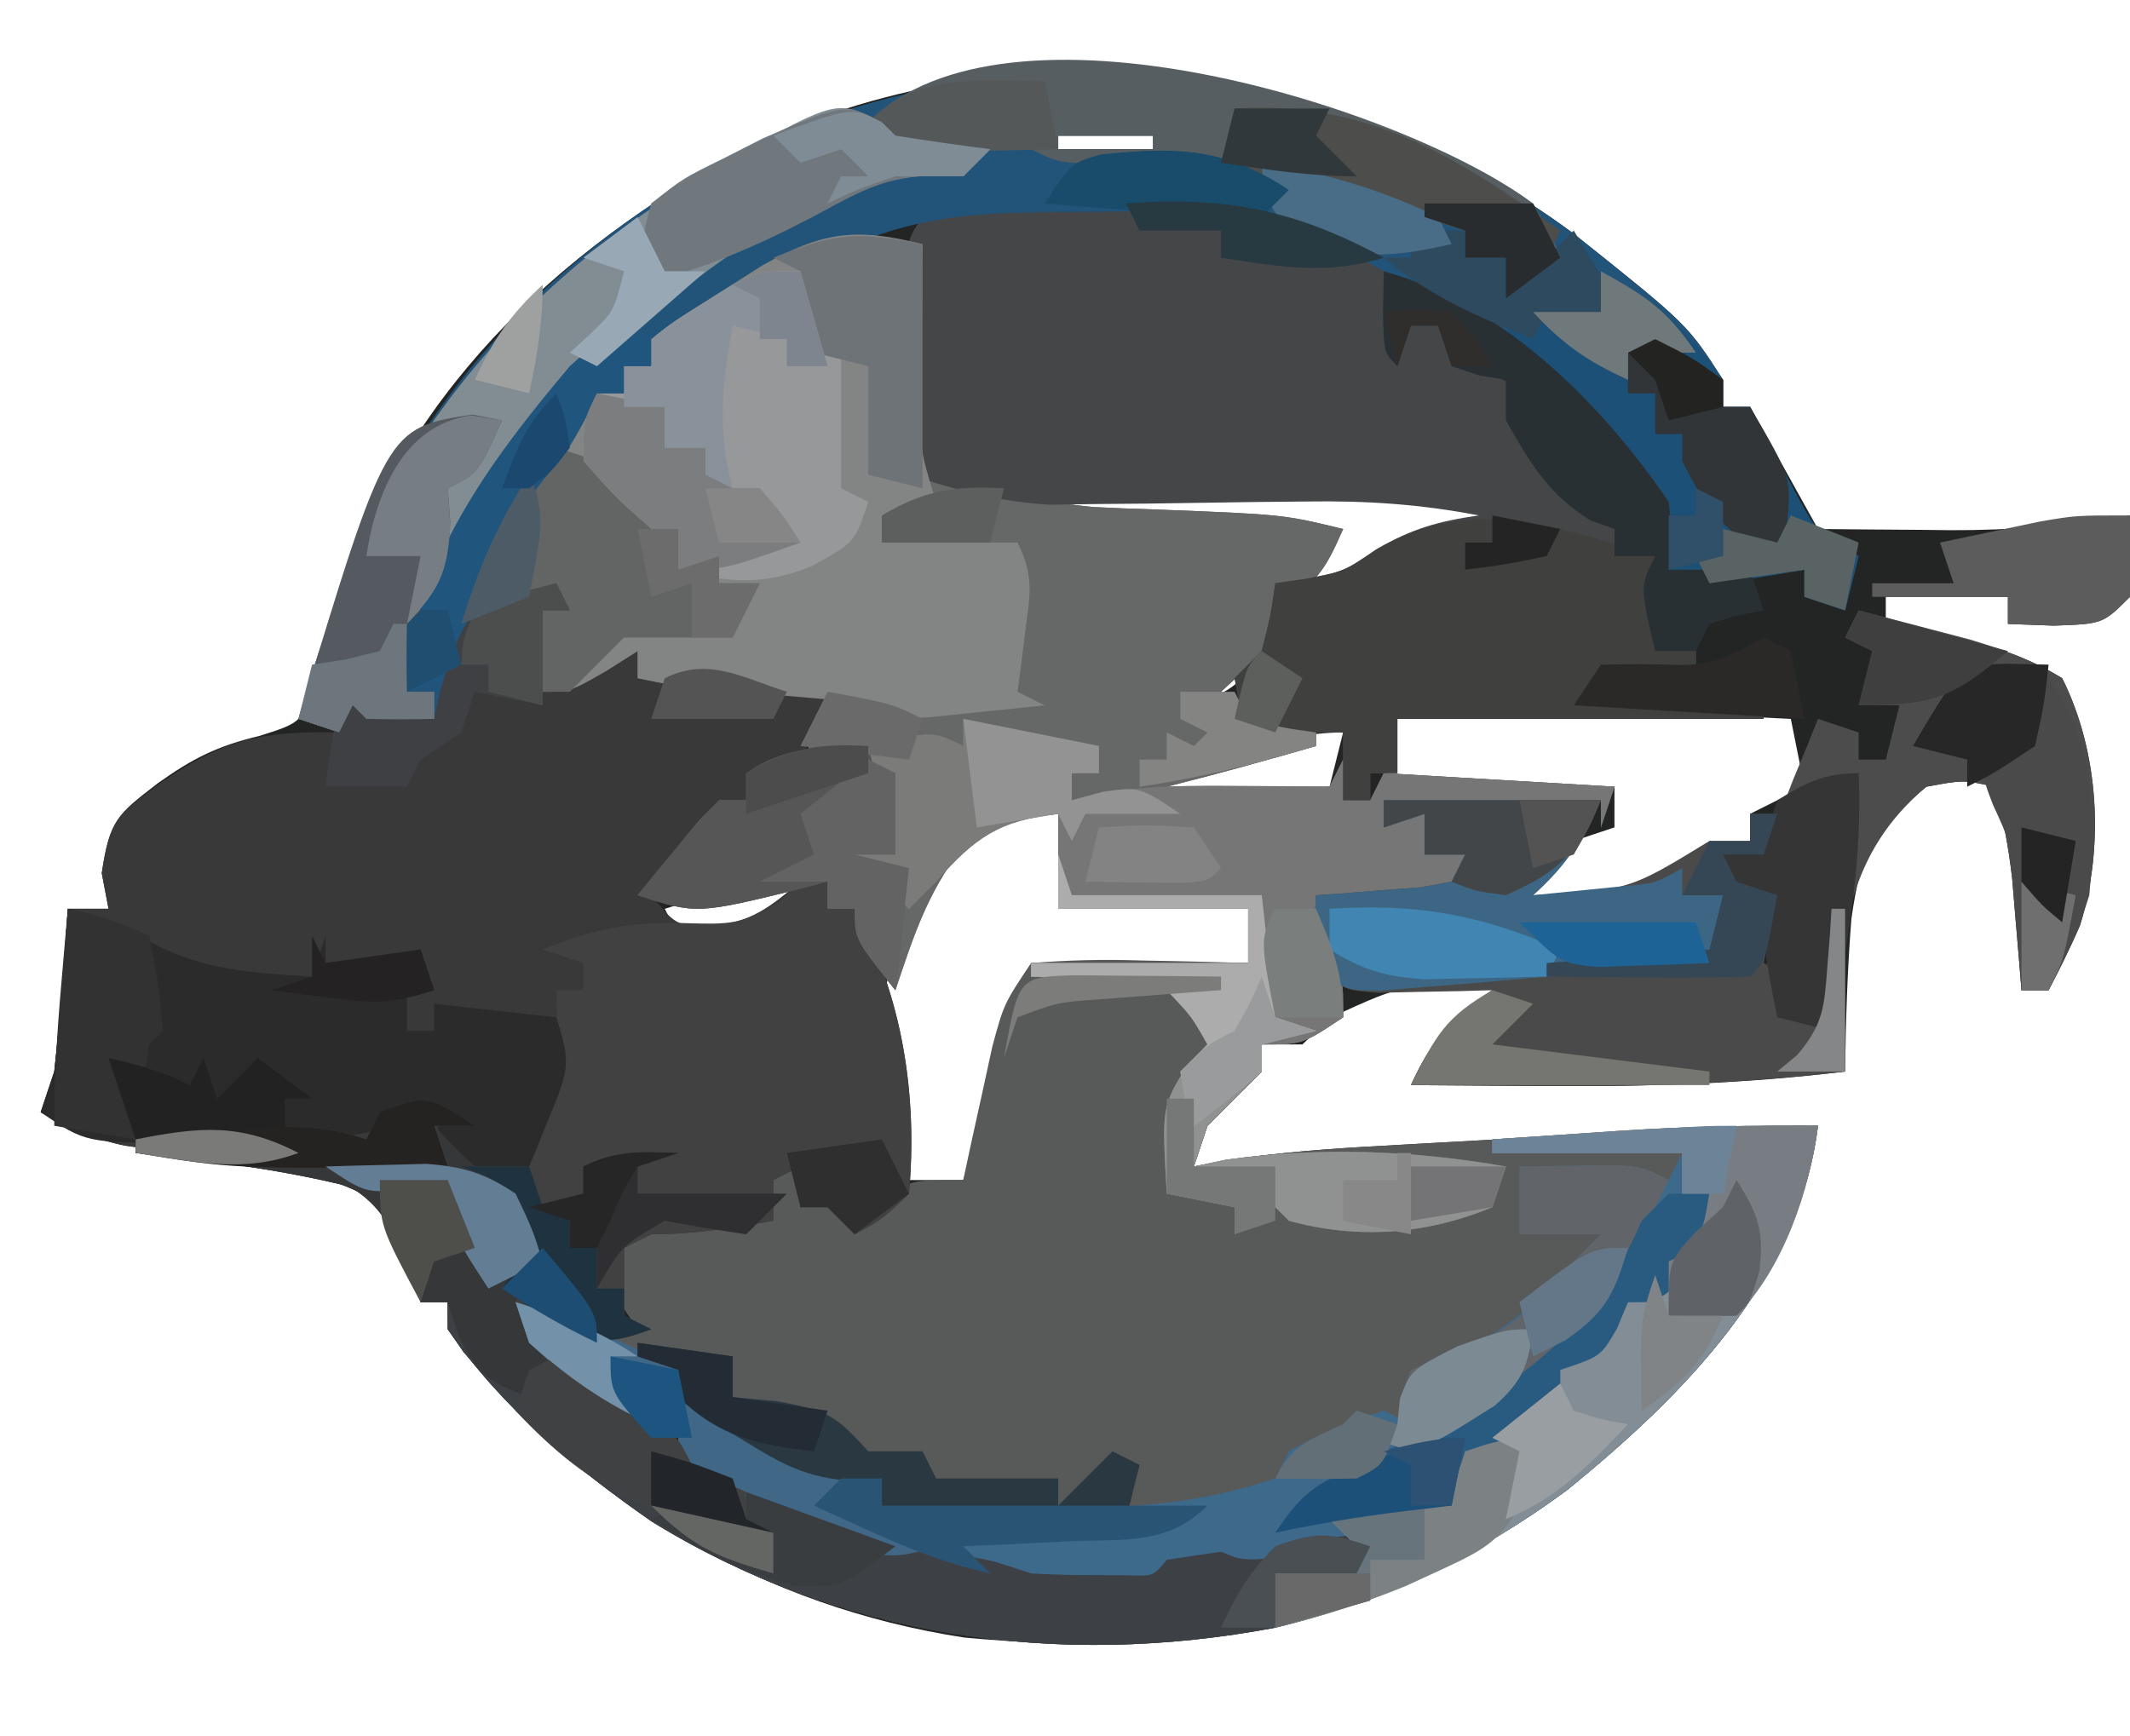 <?xml version="1.0" encoding="UTF-8"?>
<svg version="1.1" xmlns="http://www.w3.org/2000/svg" width="157" height="128">
<path d="M0 0 C8.36 6.671 8.36 6.671 10.977 10.75 C10.977 11.41 10.977 12.07 10.977 12.75 C11.637 12.75 12.297 12.75 12.977 12.75 C14.627 15.72 16.277 18.69 17.977 21.75 C20.497 21.777 23.018 21.797 25.539 21.812 C26.244 21.821 26.948 21.829 27.674 21.838 C32.217 21.859 36.494 21.498 40.977 20.75 C41.102 23.625 41.102 23.625 40.977 26.75 C38.977 28.75 38.977 28.75 35.352 28.875 C34.238 28.834 33.124 28.793 31.977 28.75 C31.977 28.09 31.977 27.43 31.977 26.75 C29.007 26.75 26.037 26.75 22.977 26.75 C22.977 27.41 22.977 28.07 22.977 28.75 C23.58 28.871 24.183 28.992 24.805 29.117 C25.604 29.285 26.403 29.452 27.227 29.625 C28.41 29.869 28.41 29.869 29.617 30.117 C31.983 30.752 33.886 31.476 35.977 32.75 C38.702 38.201 39.093 45.118 37.301 50.949 C36.601 52.584 35.799 54.174 34.977 55.75 C34.317 55.75 33.657 55.75 32.977 55.75 C32.916 55.002 32.855 54.255 32.793 53.484 C32.709 52.5 32.625 51.515 32.539 50.5 C32.458 49.525 32.377 48.551 32.293 47.547 C32.026 45.185 31.623 43.031 30.977 40.75 C28.69 40.246 28.69 40.246 25.977 40.75 C21.997 43.734 21.152 45.522 20.441 50.488 C20.143 54.241 20.029 57.987 19.977 61.75 C12.742 62.631 5.635 62.876 -1.648 62.812 C-2.653 62.808 -3.657 62.803 -4.691 62.799 C-7.135 62.787 -9.579 62.771 -12.023 62.75 C-10.498 59.424 -9.09 57.794 -6.023 55.75 C-12.321 55.187 -12.321 55.187 -17.898 57.75 C-18.95 58.74 -18.95 58.74 -20.023 59.75 C-21.013 59.75 -22.003 59.75 -23.023 59.75 C-23.023 60.41 -23.023 61.07 -23.023 61.75 C-24.357 63.083 -25.69 64.417 -27.023 65.75 C-27.518 67.235 -27.518 67.235 -28.023 68.75 C-26.788 68.519 -26.788 68.519 -25.528 68.283 C-21.674 67.697 -17.845 67.423 -13.957 67.215 C-12.822 67.15 -12.822 67.15 -11.665 67.085 C-10.074 66.995 -8.483 66.907 -6.892 66.82 C-4.465 66.688 -2.038 66.55 0.389 66.412 C1.94 66.325 3.492 66.239 5.043 66.152 C5.764 66.112 6.485 66.071 7.228 66.029 C10.815 65.835 14.384 65.705 17.977 65.75 C16.556 77.115 8.035 85.633 -0.461 92.562 C-14.031 102.621 -28.386 105.023 -44.953 103.477 C-59.745 101.204 -72.23 93.758 -81.879 82.414 C-83.023 80.75 -83.023 80.75 -83.023 78.75 C-83.683 78.75 -84.343 78.75 -85.023 78.75 C-85.196 78.2 -85.369 77.65 -85.547 77.083 C-86.852 73.734 -87.804 71.321 -91.164 69.747 C-93.782 69.133 -96.356 68.714 -99.023 68.375 C-100.816 68.101 -102.608 67.823 -104.398 67.539 C-105.19 67.433 -105.981 67.327 -106.797 67.217 C-109.138 66.726 -110.94 65.908 -113.023 64.75 C-112.693 63.76 -112.363 62.77 -112.023 61.75 C-111.8 59.691 -111.616 57.628 -111.461 55.562 C-111.377 54.476 -111.293 53.389 -111.207 52.27 C-111.146 51.438 -111.086 50.607 -111.023 49.75 C-110.033 49.75 -109.043 49.75 -108.023 49.75 C-108.188 48.884 -108.353 48.017 -108.523 47.125 C-107.943 43.208 -107.411 42.825 -104.398 40.5 C-101.818 38.661 -100.009 37.747 -96.895 37.004 C-93.732 36.005 -93.732 36.005 -92.66 32.73 C-92.347 31.479 -92.034 30.227 -91.711 28.938 C-87.222 13.251 -76.464 2.279 -62.379 -5.585 C-42.652 -16.003 -17.657 -13.14 0 0 Z M-38.023 -7.25 C-38.023 -6.92 -38.023 -6.59 -38.023 -6.25 C-35.713 -6.25 -33.403 -6.25 -31.023 -6.25 C-31.023 -6.58 -31.023 -6.91 -31.023 -7.25 C-33.333 -7.25 -35.643 -7.25 -38.023 -7.25 Z M-40.023 19.75 C-40.023 20.08 -40.023 20.41 -40.023 20.75 C-32.433 21.08 -24.843 21.41 -17.023 21.75 C-18.013 23.4 -19.003 25.05 -20.023 26.75 C-19.446 26.461 -18.868 26.172 -18.273 25.875 C-17.531 25.504 -16.788 25.133 -16.023 24.75 C-15.405 24.399 -14.786 24.049 -14.148 23.688 C-11.483 22.511 -8.899 22.142 -6.023 21.75 C-6.518 20.76 -6.518 20.76 -7.023 19.75 C-12.259 18.426 -17.597 18.601 -22.961 18.625 C-23.829 18.621 -24.697 18.617 -25.592 18.613 C-30.509 18.621 -35.176 18.919 -40.023 19.75 Z M-25.023 30.75 C-26.66 32.71 -26.66 32.71 -28.023 34.75 C-24.901 33.441 -24.901 33.441 -23.023 30.75 C-23.683 30.75 -24.343 30.75 -25.023 30.75 Z M-13.023 35.75 C-13.353 37.4 -13.683 39.05 -14.023 40.75 C-8.413 40.75 -2.803 40.75 2.977 40.75 C2.977 41.74 2.977 42.73 2.977 43.75 C2.172 44.018 1.368 44.286 0.539 44.562 C-0.307 44.954 -1.152 45.346 -2.023 45.75 C-2.353 46.74 -2.683 47.73 -3.023 48.75 C3.632 49.293 7.435 48.523 12.977 44.75 C12.977 44.09 12.977 43.43 12.977 42.75 C14.297 42.09 15.617 41.43 16.977 40.75 C16.647 39.1 16.317 37.45 15.977 35.75 C12.081 35.553 8.185 35.369 4.289 35.188 C3.186 35.131 2.083 35.075 0.947 35.018 C-0.653 34.945 -0.653 34.945 -2.285 34.871 C-3.264 34.824 -4.244 34.777 -5.253 34.728 C-7.981 34.75 -10.374 35.122 -13.023 35.75 Z M-32.023 40.75 C-32.023 41.08 -32.023 41.41 -32.023 41.75 C-27.403 41.42 -22.783 41.09 -18.023 40.75 C-17.693 39.43 -17.363 38.11 -17.023 36.75 C-22.089 36.75 -27.267 39.126 -32.023 40.75 Z M-44.648 43.312 C-49.565 48.358 -51.069 53.85 -51.023 60.75 C-50.559 63.816 -49.876 66.77 -49.023 69.75 C-47.703 69.75 -46.383 69.75 -45.023 69.75 C-44.608 68.395 -44.608 68.395 -44.184 67.012 C-43.821 65.832 -43.459 64.653 -43.086 63.438 C-42.546 61.68 -42.546 61.68 -41.996 59.887 C-41.36 57.834 -40.703 55.788 -40.023 53.75 C-34.743 53.75 -29.463 53.75 -24.023 53.75 C-24.023 52.43 -24.023 51.11 -24.023 49.75 C-28.643 49.75 -33.263 49.75 -38.023 49.75 C-37.693 47.44 -37.363 45.13 -37.023 42.75 C-40.38 41.599 -41.536 41.46 -44.648 43.312 Z M-67.023 49.75 C-66.693 50.41 -66.363 51.07 -66.023 51.75 C-63.692 52.085 -63.692 52.085 -61.023 51.75 C-58.71 49.854 -58.71 49.854 -57.023 47.75 C-60.634 47.75 -63.582 48.711 -67.023 49.75 Z " fill="#232424" transform="translate(116.023,17.25)"/>
<path d="M0 0 C0 5.61 0 11.22 0 17 C6.348 18.693 6.348 18.693 12.543 19.379 C13.689 19.43 13.689 19.43 14.857 19.482 C16.011 19.522 16.011 19.522 17.188 19.562 C26.574 19.927 26.574 19.927 31 21 C29.63 24.161 29.011 24.993 26 27 C25.505 28.485 25.505 28.485 25 30 C23.438 31.688 23.438 31.688 22 33 C24.36 35.36 25.779 35.491 29 36 C29 36.33 29 36.66 29 37 C25.343 38.055 21.693 39.077 18 40 C21.96 40 25.92 40 30 40 C30.495 39.01 30.495 39.01 31 38 C31 38.99 31 39.98 31 41 C31.66 41 32.32 41 33 41 C33.495 40.01 33.495 40.01 34 39 C39.61 39.33 45.22 39.66 51 40 C50.67 40.99 50.34 41.98 50 43 C50 42.34 50 41.68 50 41 C44.72 41 39.44 41 34 41 C35.485 41.495 35.485 41.495 37 42 C37 42.99 37 43.98 37 45 C37.99 45 38.98 45 40 45 C39.67 45.99 39.34 46.98 39 48 C35.7 48 32.4 48 29 48 C29.495 49.392 29.495 49.392 30 50.812 C31 54 31 54 31 57 C28 59 28 59 25 59 C25 59.66 25 60.32 25 61 C23 63 23 63 21 65 C20.505 66.485 20.505 66.485 20 68 C20.824 67.846 21.647 67.692 22.496 67.533 C26.349 66.947 30.179 66.673 34.066 66.465 C35.201 66.4 35.201 66.4 36.359 66.335 C37.95 66.245 39.541 66.157 41.132 66.07 C43.559 65.938 45.985 65.8 48.412 65.662 C49.964 65.575 51.515 65.489 53.066 65.402 C53.787 65.362 54.508 65.321 55.251 65.279 C58.839 65.085 62.407 64.955 66 65 C64.579 76.365 56.059 84.883 47.562 91.812 C40.994 96.673 33.942 100.101 26 102 C26 100.68 26 99.36 26 98 C27.98 98 29.96 98 32 98 C32 97.34 32 96.68 32 96 C29.687 96.307 27.374 96.621 25.062 96.938 C23.131 97.199 23.131 97.199 21.16 97.465 C18.145 97.662 18.145 97.662 17 99 C15.544 99.099 14.084 99.13 12.625 99.125 C11.834 99.128 11.042 99.13 10.227 99.133 C8 99 8 99 5 98 C3.355 97.766 1.709 97.537 0.062 97.312 C-6.61 96.162 -12.125 93.261 -18 90 C-18 89.34 -18 88.68 -18 88 C-18.701 87.773 -19.402 87.546 -20.125 87.312 C-23.757 85.655 -26.074 83.726 -29 81 C-29.33 80.01 -29.66 79.02 -30 78 C-28.608 78.495 -28.608 78.495 -27.188 79 C-24.08 80.15 -24.08 80.15 -21 80 C-21.66 79.01 -22.32 78.02 -23 77 C-22.875 74.938 -22.875 74.938 -22 73 C-20.25 71.688 -20.25 71.688 -18 71 C-16.323 71.279 -14.654 71.608 -13 72 C-12.01 71.505 -12.01 71.505 -11 71 C-13.97 70.67 -16.94 70.34 -20 70 C-20 69.67 -20 69.34 -20 69 C-14.555 68.505 -14.555 68.505 -9 68 C-9 68.99 -9 69.98 -9 71 C-7.515 70.505 -7.515 70.505 -6 70 C-5.34 70.66 -4.68 71.32 -4 72 C-3.587 71.505 -3.175 71.01 -2.75 70.5 C-1 69 -1 69 3 69 C3.193 68.096 3.387 67.193 3.586 66.262 C3.846 65.082 4.107 63.903 4.375 62.688 C4.63 61.516 4.885 60.344 5.148 59.137 C6 56 6 56 8 53 C10.789 52.779 13.347 52.719 16.125 52.812 C17.256 52.833 17.256 52.833 18.41 52.854 C20.274 52.889 22.137 52.943 24 53 C24 51.68 24 50.36 24 49 C19.38 49 14.76 49 10 49 C10 46.69 10 44.38 10 42 C7.06 42.327 5.277 42.797 2.875 44.562 C0.344 47.852 -0.689 51.066 -2 55 C-5 51.25 -5 51.25 -5 49 C-5.66 49 -6.32 49 -7 49 C-7 48.34 -7 47.68 -7 47 C-7.888 47.234 -7.888 47.234 -8.793 47.473 C-16.641 49.406 -16.641 49.406 -21 48 C-20.049 46.827 -19.089 45.662 -18.125 44.5 C-17.591 43.85 -17.058 43.201 -16.508 42.531 C-16.01 42.026 -15.513 41.521 -15 41 C-14.34 41 -13.68 41 -13 41 C-13 40.34 -13 39.68 -13 39 C-12.381 38.938 -11.762 38.876 -11.125 38.812 C-8.722 38.171 -8.722 38.171 -7.75 35.438 C-7.503 34.633 -7.255 33.829 -7 33 C-8.114 33 -9.227 33 -10.375 33 C-14.159 33 -17.302 32.778 -21 32 C-21 31.34 -21 30.68 -21 30 C-21.784 30.495 -22.567 30.99 -23.375 31.5 C-26 33 -26 33 -28 33 C-29.125 29.25 -29.125 29.25 -28 27 C-29.65 27.33 -31.3 27.66 -33 28 C-33 21.369 -28.406 15.638 -24 11 C-23.34 11 -22.68 11 -22 11 C-22 10.34 -22 9.68 -22 9 C-21.34 9 -20.68 9 -20 9 C-20 8.34 -20 7.68 -20 7 C-17.734 5.309 -17.734 5.309 -14.75 3.438 C-13.775 2.817 -12.801 2.197 -11.797 1.559 C-7.004 -1.113 -5.596 -1.119 0 0 Z " fill="#585959" transform="translate(68,18)"/>
<path d="M0 0 C0.495 0.99 0.495 0.99 1 2 C0.34 2 -0.32 2 -1 2 C-1 3.98 -1 5.96 -1 8 C-0.216 7.505 0.568 7.01 1.375 6.5 C4 5 4 5 6 5 C6.66 5.66 7.32 6.32 8 7 C10.054 6.591 10.054 6.591 12 6 C12.495 6.495 12.495 6.495 13 7 C15.328 7.368 17.662 7.702 20 8 C19.25 10.438 19.25 10.438 18 13 C15.875 13.812 15.875 13.812 14 14 C14 14.66 14 15.32 14 16 C13.34 16 12.68 16 12 16 C11.505 17.485 11.505 17.485 11 19 C9.706 20.372 8.377 21.712 7 23 C8.815 25.221 8.815 25.221 11.375 25.312 C14.447 24.947 15.655 23.94 18 22 C18.66 22 19.32 22 20 22 C20 22.66 20 23.32 20 24 C20.66 24 21.32 24 22 24 C25.517 30.423 26.65 37.712 26 45 C24.004 46.922 24.004 46.922 22 48 C21.34 47.34 20.68 46.68 20 46 C19.34 46 18.68 46 18 46 C18 45.01 18 44.02 18 43 C17.01 43.495 17.01 43.495 16 44 C16 44.99 16 45.98 16 47 C12.942 47.544 10.112 48 7 48 C6.01 48.495 6.01 48.495 5 49 C5 50.65 5 52.3 5 54 C5.99 54.495 5.99 54.495 7 55 C4.212 56.033 3.132 56.045 0.25 55.062 C-0.864 54.537 -0.864 54.537 -2 54 C-2 54.66 -2 55.32 -2 56 C-1.443 56.248 -0.886 56.495 -0.312 56.75 C2.963 58.52 5.826 60.713 8.34 63.469 C14.006 68.695 22.277 70.564 29.688 71.641 C32 72 32 72 35 73 C36.539 73.092 38.083 73.13 39.625 73.125 C40.422 73.128 41.218 73.13 42.039 73.133 C44.004 73.216 44.004 73.216 45 72 C47.522 71.601 50.03 71.249 52.562 70.938 C53.629 70.801 53.629 70.801 54.717 70.662 C56.477 70.438 58.239 70.218 60 70 C59.505 71.485 59.505 71.485 59 73 C57.02 73 55.04 73 53 73 C53 74.32 53 75.64 53 77 C37.011 80.024 20.948 77.754 7.043 69.176 C1.308 65.182 -4.009 60.803 -8 55 C-8 54.34 -8 53.68 -8 53 C-8.66 53 -9.32 53 -10 53 C-10.173 52.45 -10.345 51.9 -10.523 51.333 C-11.829 47.984 -12.78 45.571 -16.141 43.997 C-18.758 43.383 -21.333 42.964 -24 42.625 C-25.792 42.351 -27.584 42.073 -29.375 41.789 C-30.166 41.683 -30.958 41.577 -31.773 41.467 C-34.115 40.976 -35.916 40.158 -38 39 C-37.67 38.01 -37.34 37.02 -37 36 C-36.777 33.941 -36.593 31.878 -36.438 29.812 C-36.354 28.726 -36.27 27.639 -36.184 26.52 C-36.123 25.688 -36.062 24.857 -36 24 C-35.01 24 -34.02 24 -33 24 C-33.165 23.134 -33.33 22.267 -33.5 21.375 C-32.907 17.372 -32.251 17.018 -29.125 14.688 C-24.413 11.47 -21.8 10.893 -16 11 C-15.67 10.01 -15.34 9.02 -15 8 C-14.67 8.66 -14.34 9.32 -14 10 C-12.35 10 -10.7 10 -9 10 C-8.876 9.422 -8.752 8.845 -8.625 8.25 C-7.952 5.826 -7.449 4.07 -6 2 C-2.875 0.75 -2.875 0.75 0 0 Z " fill="#3A393A" transform="translate(41,43)"/>
<path d="M0 0 C0 5.61 0 11.22 0 17 C6.348 18.693 6.348 18.693 12.543 19.379 C13.689 19.43 13.689 19.43 14.857 19.482 C16.011 19.522 16.011 19.522 17.188 19.562 C26.574 19.927 26.574 19.927 31 21 C29.63 24.161 29.011 24.993 26 27 C25.505 28.485 25.505 28.485 25 30 C23.438 31.688 23.438 31.688 22 33 C24.36 35.36 25.779 35.491 29 36 C29 36.33 29 36.66 29 37 C25.343 38.055 21.693 39.077 18 40 C21.96 40 25.92 40 30 40 C30.495 39.01 30.495 39.01 31 38 C31 38.99 31 39.98 31 41 C31.66 41 32.32 41 33 41 C33.495 40.01 33.495 40.01 34 39 C39.61 39.33 45.22 39.66 51 40 C50.67 40.99 50.34 41.98 50 43 C50 42.34 50 41.68 50 41 C44.72 41 39.44 41 34 41 C35.485 41.495 35.485 41.495 37 42 C37 42.99 37 43.98 37 45 C37.99 45 38.98 45 40 45 C39.67 45.99 39.34 46.98 39 48 C35.7 48 32.4 48 29 48 C29.495 49.392 29.495 49.392 30 50.812 C31 54 31 54 31 57 C28 59 28 59 25 59 C25 59.66 25 60.32 25 61 C23 63 23 63 21 65 C20.505 66.485 20.505 66.485 20 68 C20.784 67.835 21.567 67.67 22.375 67.5 C29.33 66.541 36.096 66.799 43 68 C42.505 69.485 42.505 69.485 42 71 C37.115 73.016 32.094 73.401 27 72 C26.67 71.67 26.34 71.34 26 71 C25.01 71.66 24.02 72.32 23 73 C23 72.34 23 71.68 23 71 C21.35 70.67 19.7 70.34 18 70 C17.631 63.6 17.631 63.6 19.5 60.562 C19.995 60.047 20.49 59.531 21 59 C19.841 56.939 19.841 56.939 18 55 C15.506 54.305 15.506 54.305 12.812 54.25 C11.461 54.165 11.461 54.165 10.082 54.078 C9.051 54.039 9.051 54.039 8 54 C8 53.67 8 53.34 8 53 C13.28 53 18.56 53 24 53 C24 51.68 24 50.36 24 49 C19.38 49 14.76 49 10 49 C10 46.69 10 44.38 10 42 C7.06 42.327 5.277 42.797 2.875 44.562 C0.344 47.852 -0.689 51.066 -2 55 C-5 51.25 -5 51.25 -5 49 C-5.66 49 -6.32 49 -7 49 C-7 48.34 -7 47.68 -7 47 C-7.888 47.234 -7.888 47.234 -8.793 47.473 C-16.641 49.406 -16.641 49.406 -21 48 C-20.049 46.827 -19.089 45.662 -18.125 44.5 C-17.591 43.85 -17.058 43.201 -16.508 42.531 C-16.01 42.026 -15.513 41.521 -15 41 C-14.34 41 -13.68 41 -13 41 C-13 40.34 -13 39.68 -13 39 C-12.381 38.938 -11.762 38.876 -11.125 38.812 C-8.722 38.171 -8.722 38.171 -7.75 35.438 C-7.503 34.633 -7.255 33.829 -7 33 C-8.114 33 -9.227 33 -10.375 33 C-14.159 33 -17.302 32.778 -21 32 C-21 31.34 -21 30.68 -21 30 C-21.784 30.495 -22.567 30.99 -23.375 31.5 C-26 33 -26 33 -28 33 C-29.125 29.25 -29.125 29.25 -28 27 C-29.65 27.33 -31.3 27.66 -33 28 C-33 21.369 -28.406 15.638 -24 11 C-23.34 11 -22.68 11 -22 11 C-22 10.34 -22 9.68 -22 9 C-21.34 9 -20.68 9 -20 9 C-20 8.34 -20 7.68 -20 7 C-17.734 5.309 -17.734 5.309 -14.75 3.438 C-13.775 2.817 -12.801 2.197 -11.797 1.559 C-7.004 -1.113 -5.596 -1.119 0 0 Z " fill="#666767" transform="translate(68,18)"/>
<path d="M0 0 C1.06 -0.024 2.121 -0.049 3.213 -0.074 C9.751 -0.098 16.028 0.313 21.438 4.375 C22.5 8.125 22.5 8.125 22.438 11.375 C22.767 10.715 23.098 10.055 23.438 9.375 C24.098 9.375 24.758 9.375 25.438 9.375 C26.438 10.375 27.438 11.375 28.438 12.375 C30.537 13.551 30.537 13.551 32.438 14.375 C31.777 14.375 31.117 14.375 30.438 14.375 C33.99 20.528 33.99 20.528 39.25 25.062 C39.972 25.496 40.694 25.929 41.438 26.375 C42.125 29.5 42.125 29.5 42.438 32.375 C43.428 32.87 43.428 32.87 44.438 33.375 C44.438 34.035 44.438 34.695 44.438 35.375 C43.303 35.354 42.169 35.334 41 35.312 C37.622 34.959 37.622 34.959 36.438 36.375 C40.727 36.705 45.017 37.035 49.438 37.375 C49.438 37.705 49.438 38.035 49.438 38.375 C40.528 38.375 31.617 38.375 22.438 38.375 C22.438 39.695 22.438 41.015 22.438 42.375 C21.777 42.375 21.117 42.375 20.438 42.375 C20.438 43.035 20.438 43.695 20.438 44.375 C19.777 44.375 19.117 44.375 18.438 44.375 C18.438 42.725 18.438 41.075 18.438 39.375 C16.128 39.375 13.818 39.375 11.438 39.375 C10.812 37.5 10.812 37.5 10.438 35.375 C11.098 34.715 11.758 34.055 12.438 33.375 C13.085 30.804 13.085 30.804 13.438 28.375 C14.159 28.272 14.881 28.169 15.625 28.062 C18.496 27.508 18.496 27.508 20.938 25.875 C23.503 24.336 25.499 23.795 28.438 23.375 C24.137 22.545 20.13 22.279 15.754 22.348 C14.496 22.36 13.239 22.372 11.943 22.385 C9.318 22.42 6.693 22.459 4.068 22.502 C2.18 22.518 2.18 22.518 0.254 22.535 C-1.456 22.56 -1.456 22.56 -3.201 22.586 C-6.971 22.349 -9.978 21.529 -13.562 20.375 C-13.616 17.416 -13.656 14.459 -13.688 11.5 C-13.704 10.658 -13.721 9.816 -13.738 8.949 C-13.745 8.144 -13.751 7.338 -13.758 6.508 C-13.774 5.392 -13.774 5.392 -13.79 4.254 C-13.045 -1.906 -4.545 0.005 0 0 Z " fill="#454647" transform="translate(80.562,14.625)"/>
<path d="M0 0 C8.36 6.671 8.36 6.671 10.977 10.75 C10.977 11.41 10.977 12.07 10.977 12.75 C11.637 12.75 12.297 12.75 12.977 12.75 C13.303 13.376 13.629 14.003 13.965 14.648 C14.402 15.466 14.839 16.283 15.289 17.125 C15.933 18.343 15.933 18.343 16.59 19.586 C17.944 22.018 17.944 22.018 20.977 23.75 C20.647 25.07 20.317 26.39 19.977 27.75 C18.492 27.255 18.492 27.255 16.977 26.75 C16.977 26.09 16.977 25.43 16.977 24.75 C15.883 24.936 14.79 25.121 13.664 25.312 C9.977 25.75 9.977 25.75 6.977 24.75 C6.296 22.755 5.632 20.754 4.977 18.75 C-0.072 11.612 -6.223 6.584 -14.023 2.75 C-14.646 2.407 -15.269 2.065 -15.911 1.711 C-22.363 -1.576 -28.058 -1.793 -35.211 -1.625 C-36.792 -1.623 -36.792 -1.623 -38.404 -1.621 C-43.652 -1.562 -48.13 -1.346 -53.023 0.75 C-54.178 1.204 -55.333 1.657 -56.523 2.125 C-59.957 3.719 -62.892 5.638 -66.023 7.75 C-66.683 7.75 -67.343 7.75 -68.023 7.75 C-68.023 8.41 -68.023 9.07 -68.023 9.75 C-68.683 9.75 -69.343 9.75 -70.023 9.75 C-70.023 10.41 -70.023 11.07 -70.023 11.75 C-70.683 11.75 -71.343 11.75 -72.023 11.75 C-72.271 12.307 -72.518 12.864 -72.773 13.438 C-74.023 15.75 -74.023 15.75 -75.961 18.125 C-80.123 23.422 -82.035 29.405 -84.023 35.75 C-85.69 35.793 -87.357 35.791 -89.023 35.75 C-89.353 35.42 -89.683 35.09 -90.023 34.75 C-90.353 35.41 -90.683 36.07 -91.023 36.75 C-92.013 36.42 -93.003 36.09 -94.023 35.75 C-89.129 17.968 -80.399 5.026 -64.211 -4.562 C-43.985 -15.855 -18.482 -13.754 0 0 Z M-38.023 -7.25 C-38.023 -6.92 -38.023 -6.59 -38.023 -6.25 C-35.713 -6.25 -33.403 -6.25 -31.023 -6.25 C-31.023 -6.58 -31.023 -6.91 -31.023 -7.25 C-33.333 -7.25 -35.643 -7.25 -38.023 -7.25 Z " fill="#225378" transform="translate(116.023,17.25)"/>
<path d="M0 0 C0 0.66 0 1.32 0 2 C0.66 2 1.32 2 2 2 C5.517 8.423 6.65 15.712 6 23 C4.004 24.922 4.004 24.922 2 26 C1.34 25.34 0.68 24.68 0 24 C-0.66 24 -1.32 24 -2 24 C-2 23.01 -2 22.02 -2 21 C-2.99 21.495 -2.99 21.495 -4 22 C-4 22.99 -4 23.98 -4 25 C-7.058 25.544 -9.888 26 -13 26 C-13.99 26.495 -13.99 26.495 -15 27 C-15 28.65 -15 30.3 -15 32 C-14.01 32.495 -14.01 32.495 -13 33 C-15.788 34.033 -16.868 34.045 -19.75 33.062 C-20.864 32.537 -20.864 32.537 -22 32 C-22 32.66 -22 33.32 -22 34 C-21.443 34.248 -20.886 34.495 -20.312 34.75 C-17.037 36.52 -14.174 38.713 -11.66 41.469 C-5.994 46.695 2.277 48.564 9.688 49.641 C12 50 12 50 15 51 C16.539 51.092 18.083 51.13 19.625 51.125 C20.422 51.128 21.218 51.13 22.039 51.133 C24.004 51.216 24.004 51.216 25 50 C27.522 49.601 30.03 49.249 32.562 48.938 C33.273 48.847 33.984 48.756 34.717 48.662 C36.477 48.438 38.239 48.218 40 48 C39.67 48.99 39.34 49.98 39 51 C37.02 51 35.04 51 33 51 C33 52.32 33 53.64 33 55 C17.011 58.024 0.948 55.754 -12.957 47.176 C-18.692 43.182 -24.009 38.803 -28 33 C-28 32.34 -28 31.68 -28 31 C-28.66 31 -29.32 31 -30 31 C-30.309 29.742 -30.619 28.484 -30.938 27.188 C-32.152 24.618 -33.15 23.308 -35.858 22.327 C-40.843 21.131 -45.908 20.534 -51 20 C-51 19.67 -51 19.34 -51 19 C-48.917 18.804 -46.834 18.619 -44.75 18.438 C-43.59 18.333 -42.43 18.229 -41.234 18.121 C-38.481 18.018 -36.58 18.138 -34 19 C-33.67 18.34 -33.34 17.68 -33 17 C-30.562 16.25 -30.562 16.25 -28 16 C-27.34 16.66 -26.68 17.32 -26 18 C-26.99 18 -27.98 18 -29 18 C-28.67 18.66 -28.34 19.32 -28 20 C-26.02 20 -24.04 20 -22 20 C-21.663 18.563 -21.33 17.126 -21 15.688 C-20.814 14.887 -20.629 14.086 -20.438 13.262 C-19.905 10.893 -19.905 10.893 -20 8 C-19.34 8 -18.68 8 -18 8 C-18 7.34 -18 6.68 -18 6 C-18.99 5.67 -19.98 5.34 -21 5 C-17.298 3.481 -14.328 2.912 -10.375 3.062 C-7.263 3.151 -6.287 3.177 -3.562 1.5 C-2 0 -2 0 0 0 Z " fill="#414141" transform="translate(61,65)"/>
<path d="M0 0 C-0.012 1.204 -0.023 2.408 -0.035 3.648 C-0.045 5.224 -0.054 6.799 -0.062 8.375 C-0.075 9.566 -0.075 9.566 -0.088 10.781 C-0.23 15.024 -0.23 15.024 1 19 C0.34 19.66 -0.32 20.32 -1 21 C-1.66 20.67 -2.32 20.34 -3 20 C-3 20.66 -3 21.32 -3 22 C0.3 22 3.6 22 7 22 C8.26 24.521 7.919 25.854 7.562 28.625 C7.461 29.442 7.359 30.26 7.254 31.102 C7.17 31.728 7.086 32.355 7 33 C7.99 33.495 7.99 33.495 9 34 C7.188 34.194 5.376 34.38 3.562 34.562 C2.048 34.719 2.048 34.719 0.504 34.879 C-0.736 34.939 -0.736 34.939 -2 35 C-2.495 34.505 -2.495 34.505 -3 34 C-4.807 33.765 -6.621 33.586 -8.438 33.438 C-9.426 33.354 -10.415 33.27 -11.434 33.184 C-12.953 33.075 -14.477 33 -16 33 C-17.67 32.682 -19.337 32.35 -21 32 C-21 31.34 -21 30.68 -21 30 C-21.784 30.495 -22.567 30.99 -23.375 31.5 C-26 33 -26 33 -28 33 C-29.125 29.25 -29.125 29.25 -28 27 C-29.65 27.33 -31.3 27.66 -33 28 C-33 21.369 -28.406 15.638 -24 11 C-23.34 11 -22.68 11 -22 11 C-22 10.34 -22 9.68 -22 9 C-21.34 9 -20.68 9 -20 9 C-20 8.34 -20 7.68 -20 7 C-17.734 5.309 -17.734 5.309 -14.75 3.438 C-13.775 2.817 -12.801 2.197 -11.797 1.559 C-7.35 -0.92 -4.953 -1.238 0 0 Z " fill="#838484" transform="translate(68,18)"/>
<path d="M0 0 C-1.421 11.365 -9.941 19.883 -18.438 26.812 C-25.006 31.673 -32.058 35.101 -40 37 C-40 35.68 -40 34.36 -40 33 C-38.02 33 -36.04 33 -34 33 C-34 32.34 -34 31.68 -34 31 C-36.313 31.307 -38.626 31.621 -40.938 31.938 C-42.225 32.112 -43.513 32.286 -44.84 32.465 C-47.855 32.662 -47.855 32.662 -49 34 C-50.456 34.099 -51.916 34.13 -53.375 34.125 C-54.166 34.128 -54.958 34.13 -55.773 34.133 C-58 34 -58 34 -61 33 C-62.645 32.766 -64.291 32.537 -65.938 32.312 C-72.61 31.162 -78.125 28.261 -84 25 C-84 24.34 -84 23.68 -84 23 C-84.701 22.773 -85.403 22.546 -86.125 22.312 C-89.757 20.655 -92.074 18.726 -95 16 C-95.33 15.01 -95.66 14.02 -96 13 C-91.766 14.311 -87.926 15.944 -84 18 C-84 18.66 -84 19.32 -84 20 C-83.464 20.268 -82.927 20.536 -82.375 20.812 C-80.591 21.704 -78.823 22.626 -77.062 23.562 C-74.297 24.861 -72.003 25.558 -69 26 C-69 26.66 -69 27.32 -69 28 C-65.667 28.059 -62.334 28.094 -59 28.125 C-57.598 28.15 -57.598 28.15 -56.168 28.176 C-50.425 28.216 -45.472 27.811 -40 26 C-39.67 25.34 -39.34 24.68 -39 24 C-36.695 22.694 -34.524 21.841 -32 21 C-31.34 21.33 -30.68 21.66 -30 22 C-30 20.68 -30 19.36 -30 18 C-28.948 17.608 -27.896 17.216 -26.812 16.812 C-23.072 15.222 -20.724 13.036 -18 10 C-17.34 9.34 -16.68 8.68 -16 8 C-17.98 8 -19.96 8 -22 8 C-22 6.35 -22 4.7 -22 3 C-20.542 2.973 -19.083 2.954 -17.625 2.938 C-16.813 2.926 -16.001 2.914 -15.164 2.902 C-13 3 -13 3 -11 4 C-10.67 3.34 -10.34 2.68 -10 2 C-14.62 2 -19.24 2 -24 2 C-24 1.67 -24 1.34 -24 1 C-21.5 0.83 -19 0.664 -16.5 0.5 C-15.804 0.452 -15.108 0.405 -14.391 0.355 C-9.583 0.044 -4.818 -0.043 0 0 Z " fill="#3D698B" transform="translate(134,83)"/>
<path d="M0 0 C3.3 0.66 6.6 1.32 10 2 C10 2.66 10 3.32 10 4 C9.34 4 8.68 4 8 4 C8 4.66 8 5.32 8 6 C8.674 5.836 9.348 5.673 10.043 5.504 C13.514 4.912 16.793 4.905 20.312 4.938 C21.567 4.947 22.821 4.956 24.113 4.965 C25.066 4.976 26.019 4.988 27 5 C27.33 4.34 27.66 3.68 28 3 C28 3.99 28 4.98 28 6 C28.66 6 29.32 6 30 6 C30.33 5.34 30.66 4.68 31 4 C36.61 4.33 42.22 4.66 48 5 C47.67 5.99 47.34 6.98 47 8 C47 7.34 47 6.68 47 6 C41.72 6 36.44 6 31 6 C31.99 6.33 32.98 6.66 34 7 C34 7.99 34 8.98 34 10 C34.99 10 35.98 10 37 10 C36.67 10.99 36.34 11.98 36 13 C32.7 13 29.4 13 26 13 C26.495 14.392 26.495 14.392 27 15.812 C28 19 28 19 28 22 C25 24 25 24 22 24 C22 24.66 22 25.32 22 26 C20.667 27.333 19.333 28.667 18 30 C17.67 30.99 17.34 31.98 17 33 C17.784 32.835 18.567 32.67 19.375 32.5 C26.33 31.541 33.096 31.799 40 33 C39.67 33.99 39.34 34.98 39 36 C34.115 38.016 29.094 38.401 24 37 C23.505 36.505 23.505 36.505 23 36 C22.01 36.66 21.02 37.32 20 38 C20 37.34 20 36.68 20 36 C18.35 35.67 16.7 35.34 15 35 C14.631 28.6 14.631 28.6 16.5 25.562 C16.995 25.047 17.49 24.531 18 24 C16.841 21.939 16.841 21.939 15 20 C12.506 19.305 12.506 19.305 9.812 19.25 C8.911 19.193 8.01 19.137 7.082 19.078 C6.395 19.052 5.708 19.027 5 19 C5 18.67 5 18.34 5 18 C10.28 18 15.56 18 21 18 C21 16.68 21 15.36 21 14 C16.38 14 11.76 14 7 14 C7 11.69 7 9.38 7 7 C2.657 7.483 0.86 8.745 -2 12 C-2.66 12.66 -3.32 13.32 -4 14 C-4.66 13.34 -5.32 12.68 -6 12 C-6.66 12 -7.32 12 -8 12 C-8 11.34 -8 10.68 -8 10 C-7.01 10 -6.02 10 -5 10 C-5.66 7.36 -6.32 4.72 -7 2 C-2.25 0.875 -2.25 0.875 0 2 C0 1.34 0 0.68 0 0 Z " fill="#767677" transform="translate(71,53)"/>
<path d="M0 0 C5.28 0 10.56 0 16 0 C14.383 3.235 13.524 4.706 11 7 C18.081 6.623 18.081 6.623 24 3 C24.99 3 25.98 3 27 3 C27 2.34 27 1.68 27 1 C27.66 1 28.32 1 29 1 C28.67 1.99 28.34 2.98 28 4 C27.01 4 26.02 4 25 4 C25.33 4.66 25.66 5.32 26 6 C27.485 6.495 27.485 6.495 29 7 C28.67 8.65 28.34 10.3 28 12 C28.66 12.33 29.32 12.66 30 13 C30 13.99 30 14.98 30 16 C30.99 16.33 31.98 16.66 33 17 C33 14.03 33 11.06 33 8 C33.33 8 33.66 8 34 8 C34 11.96 34 15.92 34 20 C26.749 20.842 19.67 21.126 12.375 21.062 C11.371 21.058 10.367 21.053 9.332 21.049 C6.888 21.037 4.444 21.021 2 21 C3.526 17.674 4.933 16.044 8 14 C6.844 14.035 6.844 14.035 5.664 14.07 C4.661 14.088 3.658 14.106 2.625 14.125 C1.627 14.148 0.63 14.171 -0.398 14.195 C-3 14 -3 14 -5 12 C-5.125 9.375 -5.125 9.375 -5 7 C-4.29 6.951 -3.579 6.902 -2.848 6.852 C-1.929 6.777 -1.009 6.702 -0.062 6.625 C0.854 6.555 1.771 6.486 2.715 6.414 C3.846 6.209 3.846 6.209 5 6 C5.33 5.34 5.66 4.68 6 4 C5.01 4 4.02 4 3 4 C3 3.01 3 2.02 3 1 C2.01 1.33 1.02 1.66 0 2 C0 1.34 0 0.68 0 0 Z " fill="#4A4A4A" transform="translate(102,59)"/>
<path d="M0 0 C-0.99 0 -1.98 0 -3 0 C-0.284 2.874 -0.284 2.874 3 5 C4.25 7.375 4.25 7.375 5 10 C4.01 11.485 4.01 11.485 3 13 C3.64 16.065 3.64 16.065 5.75 16.938 C6.864 17.463 6.864 17.463 8 18 C10.265 19.713 12.423 21.368 14.34 23.469 C20.006 28.695 28.277 30.564 35.688 31.641 C38 32 38 32 41 33 C42.539 33.092 44.083 33.13 45.625 33.125 C46.422 33.128 47.218 33.13 48.039 33.133 C50.004 33.216 50.004 33.216 51 32 C53.522 31.601 56.03 31.249 58.562 30.938 C59.273 30.847 59.984 30.756 60.717 30.662 C62.477 30.438 64.239 30.218 66 30 C65.67 30.99 65.34 31.98 65 33 C63.02 33 61.04 33 59 33 C59 34.32 59 35.64 59 37 C43.011 40.024 26.948 37.754 13.043 29.176 C7.308 25.182 1.991 20.803 -2 15 C-2 14.34 -2 13.68 -2 13 C-2.66 13 -3.32 13 -4 13 C-4.309 11.742 -4.619 10.484 -4.938 9.188 C-6.152 6.618 -7.15 5.308 -9.858 4.327 C-14.843 3.131 -19.908 2.534 -25 2 C-25 1.67 -25 1.34 -25 1 C-22.917 0.804 -20.834 0.619 -18.75 0.438 C-17.59 0.333 -16.43 0.229 -15.234 0.121 C-12.481 0.018 -10.58 0.138 -8 1 C-7.67 0.34 -7.34 -0.32 -7 -1 C-3.582 -2.367 -3.258 -2.172 0 0 Z " fill="#3D4145" transform="translate(35,83)"/>
<path d="M0 0 C2.52 0.549 4.025 1.017 6.188 2.5 C10.031 4.55 13.703 4.728 18 5 C18.33 4.01 18.66 3.02 19 2 C19 2.66 19 3.32 19 4 C22.465 3.505 22.465 3.505 26 3 C26.33 3.99 26.66 4.98 27 6 C26.34 6 25.68 6 25 6 C25 6.99 25 7.98 25 9 C25.66 9 26.32 9 27 9 C27 8.34 27 7.68 27 7 C29.97 7.33 32.94 7.66 36 8 C37.136 11.409 36.867 12.003 35.562 15.188 C35.131 16.261 35.131 16.261 34.691 17.355 C34.463 17.898 34.235 18.441 34 19 C32.02 19 30.04 19 28 19 C27.67 17.68 27.34 16.36 27 15 C26.034 15.325 25.069 15.65 24.074 15.984 C19.64 17.248 15.397 17.295 10.812 17.25 C9.622 17.262 9.622 17.262 8.408 17.273 C1.312 17.25 1.312 17.25 -2 15 C-1.67 14.01 -1.34 13.02 -1 12 C-0.777 9.941 -0.593 7.878 -0.438 5.812 C-0.354 4.726 -0.27 3.639 -0.184 2.52 C-0.123 1.688 -0.062 0.857 0 0 Z " fill="#2C2B2B" transform="translate(5,67)"/>
<path d="M0 0 C0.124 0.969 0.247 1.939 0.375 2.938 C0.581 3.948 0.787 4.959 1 6 C1.66 6.33 2.32 6.66 3 7 C3 7.66 3 8.32 3 9 C1.866 8.979 0.731 8.959 -0.438 8.938 C-3.816 8.584 -3.816 8.584 -5 10 C-0.71 10.33 3.58 10.66 8 11 C8 11.33 8 11.66 8 12 C-0.91 12 -9.82 12 -19 12 C-19 13.32 -19 14.64 -19 16 C-19.66 16 -20.32 16 -21 16 C-21 16.66 -21 17.32 -21 18 C-21.66 18 -22.32 18 -23 18 C-23 16.35 -23 14.7 -23 13 C-25.31 13 -27.62 13 -30 13 C-30.625 11.125 -30.625 11.125 -31 9 C-30.34 8.34 -29.68 7.68 -29 7 C-28.352 4.429 -28.352 4.429 -28 2 C-26.917 1.845 -26.917 1.845 -25.812 1.688 C-22.948 1.14 -22.948 1.14 -20.562 -0.5 C-13.521 -4.622 -7.301 -2.147 0 0 Z " fill="#40403F" transform="translate(122,41)"/>
<path d="M0 0 C0.495 0.495 0.495 0.495 1 1 C3.328 1.368 5.662 1.702 8 2 C7.34 2.66 6.68 3.32 6 4 C5.274 3.978 4.549 3.956 3.801 3.934 C-4.55 4.132 -13.795 11.025 -19.547 16.715 C-21 18 -21 18 -23 18 C-23.259 18.553 -23.518 19.106 -23.785 19.676 C-25.165 22.316 -26.778 24.714 -28.438 27.188 C-31.563 32.032 -33.457 36.462 -35 42 C-34.34 42 -33.68 42 -33 42 C-33 42.66 -33 43.32 -33 44 C-34.666 44.043 -36.334 44.041 -38 44 C-38.33 43.67 -38.66 43.34 -39 43 C-39.33 43.66 -39.66 44.32 -40 45 C-40.99 44.67 -41.98 44.34 -43 44 C-37.778 25.029 -28.079 12.367 -10.872 2.524 C-3.304 -1.652 -3.304 -1.652 0 0 Z " fill="#818C93" transform="translate(65,9)"/>
<path d="M0 0 C1.751 0.453 3.501 0.913 5.25 1.375 C6.225 1.63 7.199 1.885 8.203 2.148 C10.687 2.905 12.791 3.644 15 5 C17.726 10.451 18.116 17.368 16.324 23.199 C15.625 24.834 14.822 26.424 14 28 C13.34 28 12.68 28 12 28 C11.939 27.252 11.879 26.505 11.816 25.734 C11.691 24.257 11.691 24.257 11.562 22.75 C11.481 21.775 11.4 20.801 11.316 19.797 C11.049 17.435 10.646 15.281 10 13 C7.713 12.496 7.713 12.496 5 13 C-0.815 17.869 -1.212 23.731 -2 31 C-3.32 30.67 -4.64 30.34 -6 30 C-7.125 24.375 -7.125 24.375 -6 21 C-7.32 20.67 -8.64 20.34 -10 20 C-10 19.34 -10 18.68 -10 18 C-9.01 17.67 -8.02 17.34 -7 17 C-5.76 14.909 -5.76 14.909 -4.812 12.438 C-4.468 11.611 -4.124 10.785 -3.77 9.934 C-3.389 8.976 -3.389 8.976 -3 8 C-2.01 8.33 -1.02 8.66 0 9 C0 9.66 0 10.32 0 11 C0.66 11 1.32 11 2 11 C2.33 9.68 2.66 8.36 3 7 C2.01 7 1.02 7 0 7 C0.33 5.68 0.66 4.36 1 3 C0.34 2.67 -0.32 2.34 -1 2 C-0.67 1.34 -0.34 0.68 0 0 Z " fill="#4C4C4C" transform="translate(137,45)"/>
<path d="M0 0 C-1.421 11.365 -9.941 19.883 -18.438 26.812 C-25.006 31.673 -32.058 35.101 -40 37 C-40 35.68 -40 34.36 -40 33 C-38.02 33 -36.04 33 -34 33 C-34 32.34 -34 31.68 -34 31 C-34.66 30.34 -35.32 29.68 -36 29 C-30.375 27 -30.375 27 -27 27 C-26.67 26.01 -26.34 25.02 -26 24 C-21.543 20 -21.543 20 -19 20 C-19 19.34 -19 18.68 -19 18 C-16.625 15.375 -16.625 15.375 -14 13 C-13.34 13 -12.68 13 -12 13 C-11.67 12.01 -11.34 11.02 -11 10 C-10.34 9.67 -9.68 9.34 -9 9 C-8.348 6.975 -8.348 6.975 -8 5 C-8.66 5 -9.32 5 -10 5 C-10 4.01 -10 3.02 -10 2 C-14.62 2 -19.24 2 -24 2 C-24 1.67 -24 1.34 -24 1 C-21.5 0.83 -19 0.664 -16.5 0.5 C-15.804 0.452 -15.108 0.405 -14.391 0.355 C-9.583 0.044 -4.818 -0.043 0 0 Z " fill="#838D95" transform="translate(134,83)"/>
<path d="M0 0 C0.33 1.98 0.66 3.96 1 6 C1.66 6 2.32 6 3 6 C3 9.3 3 12.6 3 16 C3.66 16.33 4.32 16.66 5 17 C4 20 4 20 0.812 21.75 C-2.736 23.165 -5.279 22.998 -9 22 C-9 21.01 -9 20.02 -9 19 C-9.66 19 -10.32 19 -11 19 C-13.625 16.688 -13.625 16.688 -16 14 C-16 11 -16 11 -15 9 C-14.34 9 -13.68 9 -13 9 C-13 8.34 -13 7.68 -13 7 C-12.34 7 -11.68 7 -11 7 C-11 6.34 -11 5.68 -11 5 C-9.355 3.711 -9.355 3.711 -7.188 2.375 C-6.48 1.929 -5.772 1.483 -5.043 1.023 C-3 0 -3 0 0 0 Z " fill="#97989A" transform="translate(59,20)"/>
<path d="M0 0 C1.301 2.191 1.301 2.191 2 4 C0.68 4.99 -0.64 5.98 -2 7 C-2 6.01 -2 5.02 -2 4 C-2.99 4 -3.98 4 -5 4 C-5 3.34 -5 2.68 -5 2 C-6.562 1.518 -8.124 1.039 -9.688 0.562 C-10.558 0.296 -11.428 0.029 -12.324 -0.246 C-14.873 -0.964 -17.401 -1.5 -20 -2 C-20.647 -2.186 -21.294 -2.371 -21.961 -2.562 C-24.558 -3.12 -26.972 -3.057 -29.625 -3 C-34.779 -2.889 -34.779 -2.889 -37 -4 C-39.568 -4.03 -42.121 -3.933 -44.688 -3.84 C-47 -4 -47 -4 -49 -6 C-38.766 -16.234 -9.622 -7.169 0 0 Z M-35 -5 C-35 -4.67 -35 -4.34 -35 -4 C-32.69 -4 -30.38 -4 -28 -4 C-28 -4.33 -28 -4.66 -28 -5 C-30.31 -5 -32.62 -5 -35 -5 Z " fill="#565E62" transform="translate(113,15)"/>
<path d="M0 0 C5.28 0 10.56 0 16 0 C14.383 3.235 13.524 4.706 11 7 C12.459 6.859 13.917 6.712 15.375 6.562 C16.187 6.481 16.999 6.4 17.836 6.316 C20.043 6.109 20.043 6.109 22 5 C22 5.66 22 6.32 22 7 C22.99 7 23.98 7 25 7 C24.67 8.65 24.34 10.3 24 12 C19.543 12.392 15.084 12.761 10.625 13.125 C9.354 13.237 8.083 13.349 6.773 13.465 C5.562 13.562 4.35 13.658 3.102 13.758 C1.421 13.899 1.421 13.899 -0.294 14.043 C-3 14 -3 14 -5 12 C-5.125 9.375 -5.125 9.375 -5 7 C-4.29 6.951 -3.579 6.902 -2.848 6.852 C-1.929 6.777 -1.009 6.702 -0.062 6.625 C0.854 6.555 1.771 6.486 2.715 6.414 C3.846 6.209 3.846 6.209 5 6 C5.33 5.34 5.66 4.68 6 4 C5.01 4 4.02 4 3 4 C3 3.01 3 2.02 3 1 C2.01 1.33 1.02 1.66 0 2 C0 1.34 0 0.68 0 0 Z " fill="#3C6683" transform="translate(102,59)"/>
<path d="M0 0 C3.973 2.097 6.439 4.301 9 8 C9 8.66 9 9.32 9 10 C9.66 10 10.32 10 11 10 C11.489 10.94 11.489 10.94 11.988 11.898 C12.425 12.716 12.862 13.533 13.312 14.375 C13.742 15.187 14.171 15.999 14.613 16.836 C15.968 19.268 15.968 19.268 19 21 C18.67 22.32 18.34 23.64 18 25 C17.01 24.67 16.02 24.34 15 24 C15 23.34 15 22.68 15 22 C13.907 22.186 12.814 22.371 11.688 22.562 C8 23 8 23 5 22 C4.702 21.098 4.404 20.195 4.098 19.266 C2.832 15.499 1.167 13.606 -1.562 10.75 C-5.932 6.136 -5.932 6.136 -7 4 C-4.573 2.787 -2.665 3 0 3 C0 2.01 0 1.02 0 0 Z " fill="#1D5076" transform="translate(118,20)"/>
<path d="M0 0 C0.33 0.99 0.66 1.98 1 3 C5.62 3 10.24 3 15 3 C15.33 5.97 15.66 8.94 16 12 C16.99 12.33 17.98 12.66 19 13 C17.68 13.33 16.36 13.66 15 14 C15 14.66 15 15.32 15 16 C13.667 17.333 12.333 18.667 11 20 C10.67 20.99 10.34 21.98 10 23 C11.176 22.753 11.176 22.753 12.375 22.5 C19.33 21.541 26.096 21.799 33 23 C32.505 24.485 32.505 24.485 32 26 C27.115 28.016 22.094 28.401 17 27 C16.67 26.67 16.34 26.34 16 26 C15.01 26.66 14.02 27.32 13 28 C13 27.34 13 26.68 13 26 C11.35 25.67 9.7 25.34 8 25 C7.631 18.6 7.631 18.6 9.5 15.562 C9.995 15.047 10.49 14.531 11 14 C9.841 11.939 9.841 11.939 8 10 C5.506 9.305 5.506 9.305 2.812 9.25 C1.461 9.165 1.461 9.165 0.082 9.078 C-0.605 9.052 -1.292 9.027 -2 9 C-2 8.67 -2 8.34 -2 8 C3.28 8 8.56 8 14 8 C14 6.68 14 5.36 14 4 C9.38 4 4.76 4 0 4 C0 2.68 0 1.36 0 0 Z " fill="#909191" transform="translate(78,63)"/>
<path d="M0 0 C4.677 1.477 4.677 1.477 6.312 4.125 C6.539 4.744 6.766 5.362 7 6 C7.66 6 8.32 6 9 6 C9 6.99 9 7.98 9 9 C9.99 8.67 10.98 8.34 12 8 C12 8.66 12 9.32 12 10 C12.99 10 13.98 10 15 10 C14.34 11.32 13.68 12.64 13 14 C10.333 14 7.667 14 5 14 C4.34 14.66 3.68 15.32 3 16 C2.34 16.66 1.68 17.32 1 18 C0.34 18 -0.32 18 -1 18 C-2.125 14.25 -2.125 14.25 -1 12 C-2.65 12.33 -4.3 12.66 -6 13 C-6 9.863 -5.522 8.665 -4.125 5.938 C-3.777 5.245 -3.429 4.553 -3.07 3.84 C-2 2 -2 2 0 0 Z " fill="#636565" transform="translate(41,33)"/>
<path d="M0 0 C-0.99 0 -1.98 0 -3 0 C-0.284 2.874 -0.284 2.874 3 5 C4.25 7.375 4.25 7.375 5 10 C4.01 11.485 4.01 11.485 3 13 C3.33 13.99 3.66 14.98 4 16 C4.66 16 5.32 16 6 16 C6 16.66 6 17.32 6 18 C5.34 18 4.68 18 4 18 C4 18.66 4 19.32 4 20 C1.007 18.902 0.154 18.323 -1.25 15.375 C-1.498 14.591 -1.745 13.807 -2 13 C-2.66 13 -3.32 13 -4 13 C-4.309 11.742 -4.619 10.484 -4.938 9.188 C-6.152 6.618 -7.15 5.308 -9.858 4.327 C-14.843 3.131 -19.908 2.534 -25 2 C-25 1.67 -25 1.34 -25 1 C-22.917 0.804 -20.834 0.619 -18.75 0.438 C-17.59 0.333 -16.43 0.229 -15.234 0.121 C-12.481 0.018 -10.58 0.138 -8 1 C-7.67 0.34 -7.34 -0.32 -7 -1 C-3.582 -2.367 -3.258 -2.172 0 0 Z " fill="#363739" transform="translate(35,83)"/>
<path d="M0 0 C0 2.31 0 4.62 0 7 C-0.99 7 -1.98 7 -3 7 C-1.68 7.33 -0.36 7.66 1 8 C0.67 10.97 0.34 13.94 0 17 C-3 13.25 -3 13.25 -3 11 C-3.66 11 -4.32 11 -5 11 C-5 10.34 -5 9.68 -5 9 C-5.592 9.156 -6.183 9.312 -6.793 9.473 C-14.641 11.406 -14.641 11.406 -19 10 C-18.049 8.827 -17.089 7.662 -16.125 6.5 C-15.324 5.525 -15.324 5.525 -14.508 4.531 C-14.01 4.026 -13.513 3.521 -13 3 C-12.34 3 -11.68 3 -11 3 C-11 2.34 -11 1.68 -11 1 C-7.23 -1.564 -4.326 -0.832 0 0 Z " fill="#565656" transform="translate(66,56)"/>
<path d="M0 0 C8.699 2.38 15.967 9.619 21 17 C21.312 19.875 21.312 19.875 21 22 C22.98 22 24.96 22 27 22 C27.33 22.99 27.66 23.98 28 25 C27.361 25.124 26.721 25.247 26.062 25.375 C25.382 25.581 24.701 25.788 24 26 C23.67 26.66 23.34 27.32 23 28 C22.01 28 21.02 28 20 28 C18.875 23.25 18.875 23.25 20 21 C19.01 21 18.02 21 17 21 C17 20.34 17 19.68 17 19 C16.134 18.691 16.134 18.691 15.25 18.375 C12.137 16.473 10.793 14.137 9 11 C9 10.01 9 9.02 9 8 C8.361 7.897 7.721 7.794 7.062 7.688 C6.382 7.461 5.701 7.234 5 7 C4.67 6.01 4.34 5.02 4 4 C3.34 4 2.68 4 2 4 C1.67 4.99 1.34 5.98 1 7 C0 6 0 6 -0.062 2.938 C-0.042 1.968 -0.021 0.999 0 0 Z " fill="#293034" transform="translate(102,20)"/>
<path d="M0 0 C0.722 0.144 1.444 0.289 2.188 0.438 C0.438 4.312 0.438 4.312 -1.812 5.438 C-1.751 6.242 -1.689 7.046 -1.625 7.875 C-1.864 12.414 -3.233 16.207 -4.812 20.438 C-4.152 20.438 -3.493 20.438 -2.812 20.438 C-2.812 21.098 -2.812 21.758 -2.812 22.438 C-4.479 22.48 -6.146 22.478 -7.812 22.438 C-8.143 22.108 -8.473 21.777 -8.812 21.438 C-9.143 22.098 -9.473 22.758 -9.812 23.438 C-10.803 23.108 -11.793 22.777 -12.812 22.438 C-6.324 0.984 -6.324 0.984 0 0 Z " fill="#555A60" transform="translate(34.812,30.562)"/>
<path d="M0 0 C3.3 0.66 6.6 1.32 10 2 C10 2.66 10 3.32 10 4 C9.34 4 8.68 4 8 4 C8 4.66 8 5.32 8 6 C8.763 5.794 9.526 5.588 10.312 5.375 C13 5 13 5 16 7 C13.69 7 11.38 7 9 7 C8.67 7.66 8.34 8.32 8 9 C7.67 8.34 7.34 7.68 7 7 C2.657 7.483 0.86 8.745 -2 12 C-2.66 12.66 -3.32 13.32 -4 14 C-4.66 13.34 -5.32 12.68 -6 12 C-6.66 12 -7.32 12 -8 12 C-8 11.34 -8 10.68 -8 10 C-7.01 10 -6.02 10 -5 10 C-5.66 7.36 -6.32 4.72 -7 2 C-2.25 0.875 -2.25 0.875 0 2 C0 1.34 0 0.68 0 0 Z " fill="#7B7B7A" transform="translate(71,53)"/>
<path d="M0 0 C1.458 -0.027 2.917 -0.046 4.375 -0.062 C5.187 -0.074 5.999 -0.086 6.836 -0.098 C9 0 9 0 11 1 C10.333 2.333 9.667 3.667 9 5 C8.67 5.907 8.34 6.815 8 7.75 C4.54 13.372 -1.738 18.647 -8 21 C-8.99 20.67 -9.98 20.34 -11 20 C-10.34 19.67 -9.68 19.34 -9 19 C-8.938 18.381 -8.876 17.762 -8.812 17.125 C-8.544 16.424 -8.276 15.723 -8 15 C-6.298 14.247 -4.591 13.503 -2.848 12.852 C0.05 11.516 1.895 9.345 4 7 C4.66 6.34 5.32 5.68 6 5 C4.02 5 2.04 5 0 5 C0 3.35 0 1.7 0 0 Z " fill="#616569" transform="translate(112,86)"/>
<path d="M0 0 C0.99 0 1.98 0 3 0 C2.624 2.782 2.327 4.588 0.562 6.812 C-1 8 -1 8 -3 8 C-3.268 8.639 -3.536 9.279 -3.812 9.938 C-5 12 -5 12 -8 13 C-8 13.66 -8 14.32 -8 15 C-12.471 19 -12.471 19 -15 19 C-15.33 20.32 -15.66 21.64 -16 23 C-17.825 23.217 -17.825 23.217 -19.688 23.438 C-22.827 23.828 -25.908 24.324 -29 25 C-26.625 21.437 -24.126 20.456 -20.375 18.75 C-12.166 14.821 -5.645 10.708 -2 2 C-1.34 1.34 -0.68 0.68 0 0 Z " fill="#295B81" transform="translate(123,88)"/>
<path d="M0 0 C0.33 0.33 0.66 0.66 1 1 C3.328 1.368 5.662 1.702 8 2 C7.34 2.66 6.68 3.32 6 4 C4.882 3.973 4.882 3.973 3.742 3.945 C0.224 4.015 -1.796 5.203 -4.875 6.875 C-9.245 9.162 -13.2 10.909 -18 12 C-17.832 9.207 -17.832 9.207 -17 6 C-14.637 4.137 -14.637 4.137 -11.688 2.688 C-10.722 2.196 -9.756 1.705 -8.762 1.199 C-2.789 -1.394 -2.789 -1.394 0 0 Z " fill="#70787E" transform="translate(65,9)"/>
<path d="M0 0 C9.732 -0.608 16.243 3.451 24 9 C22.25 12.875 22.25 12.875 20 14 C20 13.01 20 12.02 20 11 C19.01 11 18.02 11 17 11 C17 10.34 17 9.68 17 9 C15.438 8.518 13.876 8.039 12.312 7.562 C11.442 7.296 10.572 7.029 9.676 6.754 C7.129 6.036 4.594 5.512 2 5 C1.01 4.67 0.02 4.34 -1 4 C-0.67 2.68 -0.34 1.36 0 0 Z " fill="#4D4E4C" transform="translate(91,8)"/>
<path d="M0 0 C-0.588 4.707 -2.559 10.559 -6 14 C-7.666 14.041 -9.334 14.043 -11 14 C-11 12.68 -11 11.36 -11 10 C-10.34 9.67 -9.68 9.34 -9 9 C-8.348 6.975 -8.348 6.975 -8 5 C-8.66 5 -9.32 5 -10 5 C-10 4.01 -10 3.02 -10 2 C-14.62 2 -19.24 2 -24 2 C-24 1.67 -24 1.34 -24 1 C-21.5 0.83 -19 0.664 -16.5 0.5 C-15.804 0.452 -15.108 0.405 -14.391 0.355 C-9.583 0.044 -4.818 -0.043 0 0 Z " fill="#787D83" transform="translate(134,83)"/>
<path d="M0 0 C0 5.94 0 11.88 0 18 C-1.32 17.67 -2.64 17.34 -4 17 C-4 14.36 -4 11.72 -4 9 C-5.32 8.67 -6.64 8.34 -8 8 C-8.124 7.031 -8.248 6.061 -8.375 5.062 C-8.581 4.052 -8.787 3.041 -9 2 C-9.66 1.67 -10.32 1.34 -11 1 C-6.469 -0.791 -5.018 -1.004 0 0 Z " fill="#6E7378" transform="translate(68,18)"/>
<path d="M0 0 C4.234 1.311 8.074 2.944 12 5 C12 5.66 12 6.32 12 7 C12.572 7.286 13.145 7.572 13.734 7.867 C18.867 10.434 18.867 10.434 24 13 C23.67 13.66 23.34 14.32 23 15 C25.64 15.99 28.28 16.98 31 18 C27.385 19.205 26.603 18.698 23.188 17.25 C22.307 16.879 21.427 16.508 20.52 16.125 C17.627 14.833 14.803 13.475 12 12 C12 11.34 12 10.68 12 10 C11.299 9.773 10.598 9.546 9.875 9.312 C6.243 7.655 3.926 5.726 1 3 C0.67 2.01 0.34 1.02 0 0 Z " fill="#406786" transform="translate(38,96)"/>
<path d="M0 0 C3.465 5.197 3.551 9.921 3 16 C2.225 18.551 1.241 20.622 0 23 C-0.66 23 -1.32 23 -2 23 C-2.073 21.896 -2.073 21.896 -2.148 20.77 C-2.223 19.794 -2.298 18.818 -2.375 17.812 C-2.445 16.85 -2.514 15.887 -2.586 14.895 C-2.883 11.973 -2.883 11.973 -4.102 9.324 C-5 7 -5 7 -4 4 C-3.01 4.33 -2.02 4.66 -1 5 C-0.67 3.35 -0.34 1.7 0 0 Z " fill="#4A4A4A" transform="translate(151,50)"/>
<path d="M0 0 C2.31 0.33 4.62 0.66 7 1 C7 1.99 7 2.98 7 4 C8.093 4.103 9.186 4.206 10.312 4.312 C14.112 5.021 14.584 5.354 17 8 C18.32 8 19.64 8 21 8 C21.33 8.66 21.66 9.32 22 10 C24.97 10 27.94 10 31 10 C31 10.66 31 11.32 31 12 C32.32 10.68 33.64 9.36 35 8 C35.66 8.33 36.32 8.66 37 9 C36.67 10.32 36.34 11.64 36 13 C33.75 13.027 31.5 13.046 29.25 13.062 C27.997 13.074 26.744 13.086 25.453 13.098 C22.715 13.02 20.581 12.828 18 12 C18 11.34 18 10.68 18 10 C16.927 10.089 16.927 10.089 15.832 10.18 C12.401 9.962 10.596 8.926 7.688 7.125 C6.804 6.591 5.921 6.058 5.012 5.508 C4.348 5.01 3.684 4.513 3 4 C3 3.34 3 2.68 3 2 C2.01 1.67 1.02 1.34 0 1 C0 0.67 0 0.34 0 0 Z " fill="#2A3841" transform="translate(47,99)"/>
<path d="M0 0 C0.295 6.497 -0.827 12.622 -2 19 C-3.32 18.67 -4.64 18.34 -6 18 C-7.125 12.375 -7.125 12.375 -6 9 C-7.32 8.67 -8.64 8.34 -10 8 C-10 7.34 -10 6.68 -10 6 C-9.01 5.67 -8.02 5.34 -7 5 C-6.67 4.01 -6.34 3.02 -6 2 C-3.854 0.685 -2.53 0 0 0 Z " fill="#353535" transform="translate(137,57)"/>
<path d="M0 0 C0.33 0.99 0.66 1.98 1 3 C5.62 3 10.24 3 15 3 C15.33 5.97 15.66 8.94 16 12 C16.99 12.33 17.98 12.66 19 13 C17.68 13.33 16.36 13.66 15 14 C15 14.66 15 15.32 15 16 C13.374 17.382 11.707 18.719 10 20 C9.375 18.125 9.375 18.125 9 16 C9.66 15.34 10.32 14.68 11 14 C9.841 11.939 9.841 11.939 8 10 C5.506 9.305 5.506 9.305 2.812 9.25 C1.461 9.165 1.461 9.165 0.082 9.078 C-0.605 9.052 -1.292 9.027 -2 9 C-2 8.67 -2 8.34 -2 8 C3.28 8 8.56 8 14 8 C14 6.68 14 5.36 14 4 C9.38 4 4.76 4 0 4 C0 2.68 0 1.36 0 0 Z " fill="#ADACAC" transform="translate(78,63)"/>
<path d="M0 0 C2.169 0.506 4 1 6 2 C6.688 5.5 6.688 5.5 7 9 C6.67 9.33 6.34 9.66 6 10 C5.632 12.328 5.298 14.662 5 17 C3.02 16.67 1.04 16.34 -1 16 C-1 12.533 -0.8 9.2 -0.5 5.75 C-0.407 4.672 -0.314 3.595 -0.219 2.484 C-0.147 1.665 -0.074 0.845 0 0 Z " fill="#323232" transform="translate(5,67)"/>
<path d="M0 0 C0.99 0.33 1.98 0.66 3 1 C2.67 1.66 2.34 2.32 2 3 C1.34 3 0.68 3 0 3 C0 3.66 0 4.32 0 5 C-0.66 5 -1.32 5 -2 5 C-2.248 5.557 -2.495 6.114 -2.75 6.688 C-4 9 -4 9 -5.938 11.375 C-8.861 15.096 -10.635 18.789 -12 23.312 C-12.33 24.199 -12.66 25.086 -13 26 C-13.99 26.33 -14.98 26.66 -16 27 C-15.791 17.802 -9.752 9.817 -4 3 C-1.938 1.125 -1.938 1.125 0 0 Z " fill="#20557E" transform="translate(46,24)"/>
<path d="M0 0 C1.65 0.33 3.3 0.66 5 1 C5 1.99 5 2.98 5 4 C5.99 4 6.98 4 8 4 C8.99 5.485 8.99 5.485 10 7 C10.66 7 11.32 7 12 7 C13.625 9 13.625 9 15 11 C9.375 13 9.375 13 6 13 C6 12.01 6 11.02 6 10 C5.34 10 4.68 10 4 10 C1.375 7.688 1.375 7.688 -1 5 C-1 2 -1 2 0 0 Z " fill="#7C7D7E" transform="translate(44,29)"/>
<path d="M0 0 C1 2 1 2 0.355 4.457 C-1.288 7.54 -2.548 8.24 -5.688 9.688 C-6.576 10.097 -7.464 10.507 -8.379 10.93 C-11.561 12.229 -14.659 13.201 -18 14 C-18 12.68 -18 11.36 -18 10 C-16.02 10 -14.04 10 -12 10 C-12 9.34 -12 8.68 -12 8 C-12.66 7.34 -13.32 6.68 -14 6 C-8.375 4 -8.375 4 -5 4 C-4.67 3.01 -4.34 2.02 -4 1 C-1.938 0.312 -1.938 0.312 0 0 Z " fill="#7C8284" transform="translate(112,106)"/>
<path d="M0 0 C0.125 2.875 0.125 2.875 0 6 C-2 8 -2 8 -5.625 8.125 C-6.739 8.084 -7.853 8.043 -9 8 C-9 7.34 -9 6.68 -9 6 C-12.3 6 -15.6 6 -19 6 C-19 5.67 -19 5.34 -19 5 C-17.02 5 -15.04 5 -13 5 C-13.33 4.01 -13.66 3.02 -14 2 C-12.418 1.662 -10.834 1.33 -9.25 1 C-8.368 0.814 -7.487 0.629 -6.578 0.438 C-4 0 -4 0 0 0 Z " fill="#5C5C5C" transform="translate(157,38)"/>
<path d="M0 0 C0.66 2.31 1.32 4.62 2 7 C1.01 7 0.02 7 -1 7 C-1 6.34 -1 5.68 -1 5 C-2.32 4.67 -3.64 4.34 -5 4 C-5.762 8.316 -6.161 11.744 -5 16 C-5.66 15.67 -6.32 15.34 -7 15 C-7 14.34 -7 13.68 -7 13 C-7.99 13 -8.98 13 -10 13 C-10 12.01 -10 11.02 -10 10 C-10.99 10 -11.98 10 -13 10 C-13 9.01 -13 8.02 -13 7 C-12.34 7 -11.68 7 -11 7 C-11 6.34 -11 5.68 -11 5 C-9.355 3.711 -9.355 3.711 -7.188 2.375 C-6.48 1.929 -5.772 1.483 -5.043 1.023 C-3 0 -3 0 0 0 Z " fill="#89929A" transform="translate(59,20)"/>
<path d="M0 0 C0.33 0.66 0.66 1.32 1 2 C0.34 2 -0.32 2 -1 2 C-1 4.31 -1 6.62 -1 9 C-2.65 8.67 -4.3 8.34 -6 8 C-6.33 8.99 -6.66 9.98 -7 11 C-7.99 11.66 -8.98 12.32 -10 13 C-10.33 13.66 -10.66 14.32 -11 15 C-12.98 15 -14.96 15 -17 15 C-16.625 12.062 -16.625 12.062 -16 9 C-15.34 8.67 -14.68 8.34 -14 8 C-14 8.66 -14 9.32 -14 10 C-12.35 10 -10.7 10 -9 10 C-8.876 9.422 -8.752 8.845 -8.625 8.25 C-7.952 5.826 -7.449 4.07 -6 2 C-2.875 0.75 -2.875 0.75 0 0 Z " fill="#3E4043" transform="translate(41,43)"/>
<path d="M0 0 C2.625 1.312 2.625 1.312 5 3 C5 3.66 5 4.32 5 5 C5.66 5 6.32 5 7 5 C10.077 10.292 10.077 10.292 9.688 13.875 C9.461 14.576 9.234 15.277 9 16 C5.175 14.549 3.809 12.618 2 9 C2 8.34 2 7.68 2 7 C1.34 7 0.68 7 0 7 C0 6.01 0 5.02 0 4 C-0.66 4 -1.32 4 -2 4 C-2 3.01 -2 2.02 -2 1 C-1.34 0.67 -0.68 0.34 0 0 Z " fill="#313538" transform="translate(122,25)"/>
<path d="M0 0 C1.483 0.953 2.961 1.912 4.438 2.875 C5.673 3.676 5.673 3.676 6.934 4.492 C9 6 9 6 10 8 C12.017 9.134 12.017 9.134 14 10 C14 10.66 14 11.32 14 12 C14.66 12.33 15.32 12.66 16 13 C7.609 12.244 2.769 10.182 -3 4 C-2.67 3.01 -2.34 2.02 -2 1 C-1.34 0.67 -0.68 0.34 0 0 Z " fill="#404143" transform="translate(41,100)"/>
<path d="M0 0 C0.66 0.33 1.32 0.66 2 1 C2 2.98 2 4.96 2 7 C1.01 7 0.02 7 -1 7 C0.32 7.33 1.64 7.66 3 8 C2.67 10.97 2.34 13.94 2 17 C-1 13.25 -1 13.25 -1 11 C-1.66 11 -2.32 11 -3 11 C-3 10.34 -3 9.68 -3 9 C-4.65 9 -6.3 9 -8 9 C-6.68 8.34 -5.36 7.68 -4 7 C-4.33 6.01 -4.66 5.02 -5 4 C-3.35 2.68 -1.7 1.36 0 0 Z " fill="#636363" transform="translate(64,56)"/>
<path d="M0 0 C5.28 0 10.56 0 16 0 C13.917 4.166 13.097 5.146 9 7 C6.688 6.688 6.688 6.688 5 6 C5.33 5.34 5.66 4.68 6 4 C5.01 4 4.02 4 3 4 C3 3.01 3 2.02 3 1 C2.01 1.33 1.02 1.66 0 2 C0 1.34 0 0.68 0 0 Z " fill="#434648" transform="translate(102,59)"/>
<path d="M0 0 C-0.99 0.33 -1.98 0.66 -3 1 C-3 1.66 -3 2.32 -3 3 C0.63 3 4.26 3 8 3 C7.01 3.99 6.02 4.98 5 6 C2.994 5.707 0.993 5.374 -1 5 C-4.167 6.833 -4.167 6.833 -6 10 C-6 9.01 -6 8.02 -6 7 C-6.66 7 -7.32 7 -8 7 C-8 6.34 -8 5.68 -8 5 C-8.99 4.67 -9.98 4.34 -11 4 C-9.68 3.67 -8.36 3.34 -7 3 C-7 2.34 -7 1.68 -7 1 C-4.537 -0.231 -2.72 -0.072 0 0 Z " fill="#2F2F31" transform="translate(50,85)"/>
<path d="M0 0 C6.459 -0.404 11.061 0.408 17 3 C16.67 3.66 16.34 4.32 16 5 C14.084 5.054 12.167 5.093 10.25 5.125 C8.649 5.16 8.649 5.16 7.016 5.195 C4.075 5.005 2.476 4.527 0 3 C0 2.01 0 1.02 0 0 Z " fill="#4186B2" transform="translate(98,67)"/>
<path d="M0 0 C1.32 0 2.64 0 4 0 C4 0.66 4 1.32 4 2 C4.99 2 5.98 2 7 2 C7.33 2.66 7.66 3.32 8 4 C9.32 2.68 10.64 1.36 12 0 C12.99 1.65 13.98 3.3 15 5 C14.01 6.485 14.01 6.485 13 8 C12.01 7.34 11.02 6.68 10 6 C9.67 6.66 9.34 7.32 9 8 C4.907 6.347 1.41 4.865 -2 2 C-1.34 2 -0.68 2 0 2 C0 1.34 0 0.68 0 0 Z " fill="#2E4A5E" transform="translate(104,17)"/>
<path d="M0 0 C1.65 0 3.3 0 5 0 C5.33 0.99 5.66 1.98 6 3 C6.66 3.33 7.32 3.66 8 4 C8 4.66 8 5.32 8 6 C8.66 6 9.32 6 10 6 C10 6.99 10 7.98 10 9 C10.66 9 11.32 9 12 9 C12 9.66 12 10.32 12 11 C12.66 11.33 13.32 11.66 14 12 C11.546 12.877 10.404 13.159 7.938 12.188 C6.267 11.164 4.63 10.087 3 9 C3.66 8.01 4.32 7.02 5 6 C4.995 3.898 4.995 3.898 4 2 C2.016 0.716 2.016 0.716 0 0 Z " fill="#1F3240" transform="translate(34,86)"/>
<path d="M0 0 C4.95 0.99 4.95 0.99 10 2 C10 2.66 10 3.32 10 4 C9.34 4 8.68 4 8 4 C8 4.66 8 5.32 8 6 C8.763 5.794 9.526 5.588 10.312 5.375 C13 5 13 5 16 7 C13.69 7 11.38 7 9 7 C8.67 7.66 8.34 8.32 8 9 C7.67 8.34 7.34 7.68 7 7 C5.02 7.33 3.04 7.66 1 8 C0.67 5.36 0.34 2.72 0 0 Z " fill="#939393" transform="translate(71,53)"/>
<path d="M0 0 C0.99 0.33 1.98 0.66 3 1 C1.536 5.392 -0.978 5.879 -5 8 C-4.01 8.66 -3.02 9.32 -2 10 C-8.4 11.354 -8.4 11.354 -11.438 9.562 C-11.953 9.047 -12.469 8.531 -13 8 C-11.866 7.546 -10.731 7.093 -9.562 6.625 C-5.953 5.429 -5.953 5.429 -5 3 C-3.684 2.301 -2.35 1.633 -1 1 C-0.67 0.67 -0.34 0.34 0 0 Z " fill="#3E698A" transform="translate(100,104)"/>
<path d="M0 0 C2.169 0.506 4 1 6 2 C6.33 1.34 6.66 0.68 7 0 C7.33 0.99 7.66 1.98 8 3 C8.99 2.01 9.98 1.02 11 0 C12.32 0.99 13.64 1.98 15 3 C14.34 3 13.68 3 13 3 C13 3.99 13 4.98 13 6 C9.37 6 5.74 6 2 6 C1.34 4.02 0.68 2.04 0 0 Z " fill="#232222" transform="translate(8,78)"/>
<path d="M0 0 C0.99 0.33 1.98 0.66 3 1 C1.515 2.485 1.515 2.485 0 4 C5.28 4.66 10.56 5.32 16 6 C16 6.33 16 6.66 16 7 C8.74 7 1.48 7 -6 7 C-4.144 3.288 -3.443 1.982 0 0 Z " fill="#757571" transform="translate(110,73)"/>
<path d="M0 0 C0.33 1.65 0.66 3.3 1 5 C-0.958 5.054 -2.916 5.093 -4.875 5.125 C-5.966 5.148 -7.056 5.171 -8.18 5.195 C-11 5 -11 5 -13 3 C-9.391 -0.609 -4.882 -0.114 0 0 Z " fill="#555858" transform="translate(77,6)"/>
<path d="M0 0 C-0.99 0 -1.98 0 -3 0 C-2.67 0.99 -2.34 1.98 -2 3 C-17.745 3.185 -17.745 3.185 -25 2 C-25 1.67 -25 1.34 -25 1 C-22.917 0.804 -20.834 0.619 -18.75 0.438 C-17.59 0.333 -16.43 0.229 -15.234 0.121 C-12.481 0.018 -10.58 0.138 -8 1 C-7.67 0.34 -7.34 -0.32 -7 -1 C-3.582 -2.367 -3.258 -2.172 0 0 Z " fill="#252322" transform="translate(35,83)"/>
<path d="M0 0 C1.454 0.031 1.454 0.031 2.938 0.062 C2.625 2.938 2.625 2.938 1.938 6.062 C-1.062 8.062 -1.062 8.062 -3.062 9.062 C-3.062 8.402 -3.062 7.742 -3.062 7.062 C-4.383 6.732 -5.702 6.402 -7.062 6.062 C-3.53 0.072 -3.53 0.072 0 0 Z " fill="#272727" transform="translate(148.062,48.938)"/>
<path d="M0 0 C3.63 1.32 7.26 2.64 11 4 C7 7 7 7 3.688 6.938 C-0.527 5.866 -3.342 4.314 -7 2 C-4.333 0.667 -2.833 1.329 0 2 C0 1.34 0 0.68 0 0 Z " fill="#393D40" transform="translate(55,110)"/>
<path d="M0 0 C0.66 0 1.32 0 2 0 C1.67 0.99 1.34 1.98 1 3 C0.01 3 -0.98 3 -2 3 C-1.67 3.66 -1.34 4.32 -1 5 C-0.01 5.33 0.98 5.66 2 6 C1.125 10.875 1.125 10.875 0 12 C-2.53 12.073 -5.033 12.092 -7.562 12.062 C-8.629 12.056 -8.629 12.056 -9.717 12.049 C-11.478 12.037 -13.239 12.019 -15 12 C-15 11.67 -15 11.34 -15 11 C-9.06 10.505 -9.06 10.505 -3 10 C-2.67 8.68 -2.34 7.36 -2 6 C-2.99 6 -3.98 6 -5 6 C-4.34 4.68 -3.68 3.36 -3 2 C-2.01 2 -1.02 2 0 2 C0 1.34 0 0.68 0 0 Z " fill="#354654" transform="translate(129,60)"/>
<path d="M0 0 C0.99 0 1.98 0 3 0 C3 0.66 3 1.32 3 2 C10.92 2 18.84 2 27 2 C24.066 4.934 20.817 4.462 16.875 4.625 C16.121 4.664 15.367 4.702 14.59 4.742 C12.727 4.837 10.864 4.919 9 5 C9.66 5.66 10.32 6.32 11 7 C7.885 6.321 5.149 5.259 2.25 3.938 C1.451 3.575 0.652 3.213 -0.172 2.84 C-0.775 2.563 -1.378 2.286 -2 2 C-1.34 1.34 -0.68 0.68 0 0 Z " fill="#295473" transform="translate(62,109)"/>
<path d="M0 0 C0.66 0.33 1.32 0.66 2 1 C2.33 2.65 2.66 4.3 3 6 C-2.61 5.67 -8.22 5.34 -14 5 C-13.34 4.01 -12.68 3.02 -12 2 C-9.99 1.968 -7.977 1.944 -5.969 2.031 C-3.564 1.993 -2.06 1.188 0 0 Z " fill="#2B2928" transform="translate(130,47)"/>
<path d="M0 0 C1.114 0.186 1.114 0.186 2.25 0.375 C0.5 4.25 0.5 4.25 -1.75 5.375 C-1.688 6.282 -1.626 7.19 -1.562 8.125 C-1.767 11.665 -2.396 12.824 -4.75 15.375 C-4.42 13.725 -4.09 12.075 -3.75 10.375 C-5.07 10.375 -6.39 10.375 -7.75 10.375 C-7.03 5.692 -5.012 0.683 0 0 Z " fill="#767D83" transform="translate(34.75,30.625)"/>
<path d="M0 0 C4.495 0.702 8.906 2.001 13 4 C13.33 4.66 13.66 5.32 14 6 C9.972 6.886 7.558 7.196 3.625 5.812 C1 4 1 4 0.125 1.812 C0.084 1.214 0.043 0.616 0 0 Z " fill="#496D86" transform="translate(93,12)"/>
<path d="M0 0 C5.445 1.485 5.445 1.485 11 3 C6.919 6.529 5.316 7 0 7 C0.33 5.68 0.66 4.36 1 3 C0.34 2.67 -0.32 2.34 -1 2 C-0.67 1.34 -0.34 0.68 0 0 Z " fill="#3F3F3F" transform="translate(137,45)"/>
<path d="M0 0 C0 1.32 0 2.64 0 4 C-1.32 4 -2.64 4 -4 4 C-4 4.99 -4 5.98 -4 7 C-6.31 7.66 -8.62 8.32 -11 9 C-11 7.68 -11 6.36 -11 5 C-9.02 5 -7.04 5 -5 5 C-5 4.34 -5 3.68 -5 3 C-5.66 2.34 -6.32 1.68 -7 1 C-3.375 -1.125 -3.375 -1.125 0 0 Z " fill="#67747B" transform="translate(105,111)"/>
<path d="M0 0 C0.33 0.66 0.66 1.32 1 2 C3.025 2.652 3.025 2.652 5 3 C2.192 5.964 -0.183 8.445 -4 10 C-3.67 8.35 -3.34 6.7 -3 5 C-3.66 4.67 -4.32 4.34 -5 4 C-3.35 2.68 -1.7 1.36 0 0 Z " fill="#999EA2" transform="translate(115,102)"/>
<path d="M0 0 C-0.33 1.65 -0.66 3.3 -1 5 C-2.825 5.217 -2.825 5.217 -4.688 5.438 C-7.827 5.828 -10.908 6.324 -14 7 C-11.744 3.617 -10.691 3.213 -7 1.812 C-6.113 1.468 -5.226 1.124 -4.312 0.77 C-2 0 -2 0 0 0 Z " fill="#1C5078" transform="translate(108,106)"/>
<path d="M0 0 C-0.372 2.694 -0.755 3.78 -2.812 5.625 C-6.87 8.176 -6.87 8.176 -9 9 C-9.99 8.67 -10.98 8.34 -12 8 C-11.34 7.67 -10.68 7.34 -10 7 C-9.938 6.381 -9.876 5.763 -9.812 5.125 C-9 3 -9 3 -5.562 1.25 C-2 0 -2 0 0 0 Z " fill="#7C8A93" transform="translate(113,98)"/>
<path d="M0 0 C1.583 -0.054 3.166 -0.093 4.75 -0.125 C5.632 -0.148 6.513 -0.171 7.422 -0.195 C10.164 0.012 11.716 0.491 14 2 C15.25 4.625 15.25 4.625 16 7 C14.02 7.99 14.02 7.99 12 9 C9 4.375 9 4.375 9 1 C8.072 1.206 7.144 1.413 6.188 1.625 C3 2 3 2 0 0 Z " fill="#637D94" transform="translate(24,86)"/>
<path d="M0 0 C2.31 0.33 4.62 0.66 7 1 C7 1.99 7 2.98 7 4 C9.31 4.33 11.62 4.66 14 5 C13.67 5.99 13.34 6.98 13 8 C8.833 7.527 6.071 6.953 3 4 C3 3.34 3 2.68 3 2 C2.01 1.67 1.02 1.34 0 1 C0 0.67 0 0.34 0 0 Z " fill="#232C35" transform="translate(47,99)"/>
<path d="M0 0 C1.585 2.518 2.037 3.679 1.688 6.688 C1 9 1 9 0 10 C-1.666 10.041 -3.334 10.043 -5 10 C-5 6 -5 6 -3.062 3.875 C-2.042 2.947 -2.042 2.947 -1 2 C-0.67 1.34 -0.34 0.68 0 0 Z " fill="#5F6266" transform="translate(128,87)"/>
<path d="M0 0 C-0.66 0.66 -1.32 1.32 -2 2 C-4.756 1.983 -7.388 1.861 -10.125 1.625 C-10.879 1.568 -11.633 1.512 -12.41 1.453 C-14.274 1.312 -16.137 1.157 -18 1 C-16 -2 -16 -2 -13.828 -2.617 C-8.308 -3.169 -4.825 -3.174 0 0 Z " fill="#194B6A" transform="translate(95,14)"/>
<path d="M0 0 C3.265 1.804 4.889 2.834 7 6 C5.35 6 3.7 6 2 6 C2 6.66 2 7.32 2 8 C-0.884 6.707 -2.872 5.341 -5 3 C-3.333 3 -1.667 3 0 3 C0 2.01 0 1.02 0 0 Z " fill="#6F797C" transform="translate(118,20)"/>
<path d="M0 0 C4.29 0 8.58 0 13 0 C13.33 0.99 13.66 1.98 14 3 C12.23 3.081 10.459 3.139 8.688 3.188 C7.701 3.222 6.715 3.257 5.699 3.293 C3 3 3 3 0 0 Z " fill="#1E6395" transform="translate(112,68)"/>
<path d="M0 0 C7.352 -0.553 12.512 0.489 19 4 C14.703 5.307 11.398 4.66 7 4 C7 3.34 7 2.68 7 2 C5.02 2 3.04 2 1 2 C0.67 1.34 0.34 0.68 0 0 Z " fill="#273941" transform="translate(83,15)"/>
<path d="M0 0 C2.64 0 5.28 0 8 0 C8.66 1.32 9.32 2.64 10 4 C8.68 4.99 7.36 5.98 6 7 C6 6.01 6 5.02 6 4 C5.01 4 4.02 4 3 4 C3 3.34 3 2.68 3 2 C2.01 1.67 1.02 1.34 0 1 C0 0.67 0 0.34 0 0 Z " fill="#292C2F" transform="translate(105,15)"/>
<path d="M0 0 C0.33 0.33 0.66 0.66 1 1 C3.328 1.368 5.662 1.702 8 2 C7.34 2.66 6.68 3.32 6 4 C4.333 4 2.667 4 1 4 C-1.738 4.927 -1.738 4.927 -4 6 C-3.67 5.34 -3.34 4.68 -3 4 C-2.34 4 -1.68 4 -1 4 C-1.66 3.34 -2.32 2.68 -3 2 C-3.99 2.33 -4.98 2.66 -6 3 C-6.66 2.34 -7.32 1.68 -8 1 C-2.25 -1.125 -2.25 -1.125 0 0 Z " fill="#7F8C95" transform="translate(65,9)"/>
<path d="M0 0 C1.65 0 3.3 0 5 0 C5.66 1.65 6.32 3.3 7 5 C6.01 5.33 5.02 5.66 4 6 C3.67 6.99 3.34 7.98 3 9 C0 3.375 0 3.375 0 0 Z " fill="#4E4E4B" transform="translate(28,87)"/>
<path d="M0 0 C0.99 0 1.98 0 3 0 C4.257 2.906 5 4.796 5 8 C3.35 8 1.7 8 0 8 C-1.125 2.25 -1.125 2.25 0 0 Z " fill="#7A7E7D" transform="translate(94,67)"/>
<path d="M0 0 C0.33 0.66 0.66 1.32 1 2 C0.34 2 -0.32 2 -1 2 C-1 4.31 -1 6.62 -1 9 C-2.32 8.67 -3.64 8.34 -5 8 C-5 7.34 -5 6.68 -5 6 C-5.66 6 -6.32 6 -7 6 C-6.875 4.125 -6.875 4.125 -6 2 C-2.938 0.75 -2.938 0.75 0 0 Z " fill="#4C4E4D" transform="translate(41,43)"/>
<path d="M0 0 C2.475 0.99 2.475 0.99 5 2 C4.67 3.65 4.34 5.3 4 7 C3.01 6.67 2.02 6.34 1 6 C1 5.34 1 4.68 1 4 C-1.31 4.33 -3.62 4.66 -6 5 C-6.33 4.34 -6.66 3.68 -7 3 C-6.34 3 -5.68 3 -5 3 C-5 2.34 -5 1.68 -5 1 C-3.68 1.33 -2.36 1.66 -1 2 C-0.67 1.34 -0.34 0.68 0 0 Z " fill="#596364" transform="translate(132,38)"/>
<path d="M0 0 C0.99 0 1.98 0 3 0 C3 0.99 3 1.98 3 3 C3.99 2.67 4.98 2.34 6 2 C6 2.66 6 3.32 6 4 C6.99 4 7.98 4 9 4 C8.34 5.32 7.68 6.64 7 8 C6.01 8 5.02 8 4 8 C4 6.68 4 5.36 4 4 C3.01 4.33 2.02 4.66 1 5 C0.67 3.35 0.34 1.7 0 0 Z " fill="#6C6C6C" transform="translate(47,39)"/>
<path d="M0 0 C2.31 0 4.62 0 7 0 C6.67 0.66 6.34 1.32 6 2 C6.99 2.99 7.98 3.98 9 5 C5.589 5 2.369 4.509 -1 4 C-0.67 2.68 -0.34 1.36 0 0 Z " fill="#31383B" transform="translate(91,8)"/>
<path d="M0 0 C3.375 -0.188 3.375 -0.188 7 0 C7.66 0.99 8.32 1.98 9 3 C8 4 8 4 5.934 4.098 C5.11 4.086 4.286 4.074 3.438 4.062 C2.611 4.053 1.785 4.044 0.934 4.035 C0.296 4.024 -0.343 4.012 -1 4 C-0.67 2.68 -0.34 1.36 0 0 Z " fill="#848384" transform="translate(81,61)"/>
<path d="M0 0 C0.33 0 0.66 0 1 0 C1 1.65 1 3.3 1 5 C1.66 5 2.32 5 3 5 C3 5.66 3 6.32 3 7 C1.334 7.043 -0.334 7.041 -2 7 C-2.33 6.67 -2.66 6.34 -3 6 C-3.33 6.66 -3.66 7.32 -4 8 C-4.99 7.67 -5.98 7.34 -7 7 C-6.67 5.68 -6.34 4.36 -6 3 C-5.196 2.876 -4.391 2.752 -3.562 2.625 C-2.717 2.419 -1.871 2.212 -1 2 C-0.67 1.34 -0.34 0.68 0 0 Z " fill="#6C767C" transform="translate(29,46)"/>
<path d="M0 0 C0.33 0.99 0.66 1.98 1 3 C1.99 3.33 2.98 3.66 4 4 C2.68 4.33 1.36 4.66 0 5 C0 5.66 0 6.32 0 7 C-1.626 8.382 -3.293 9.719 -5 11 C-5.625 9.125 -5.625 9.125 -6 7 C-4 5 -4 5 -2 4 C-0.866 1.983 -0.866 1.983 0 0 Z " fill="#9A9B9C" transform="translate(93,72)"/>
<path d="M0 0 C0.66 1.32 1.32 2.64 2 4 C2.99 4 3.98 4 5 4 C2.36 6.31 -0.28 8.62 -3 11 C-3.66 10.67 -4.32 10.34 -5 10 C-4.526 9.567 -4.051 9.134 -3.562 8.688 C-1.763 6.977 -1.763 6.977 -1 4 C-1.99 3.67 -2.98 3.34 -4 3 C-2.68 2.01 -1.36 1.02 0 0 Z " fill="#99A8B5" transform="translate(47,16)"/>
<path d="M0 0 C0.66 0 1.32 0 2 0 C2 1.65 2 3.3 2 5 C3.98 5 5.96 5 8 5 C8 6.32 8 7.64 8 9 C7.01 9.33 6.02 9.66 5 10 C5 9.34 5 8.68 5 8 C3.35 7.67 1.7 7.34 0 7 C0 4.69 0 2.38 0 0 Z " fill="#767777" transform="translate(86,81)"/>
<path d="M0 0 C0.33 0.99 0.66 1.98 1 3 C2.32 3 3.64 3 5 3 C3.607 6.367 2.021 7.986 -1 10 C-1.125 3.375 -1.125 3.375 0 0 Z " fill="#808486" transform="translate(122,94)"/>
<path d="M0 0 C-1.012 3.403 -1.648 4.757 -4.625 6.812 C-5.409 7.204 -6.192 7.596 -7 8 C-7.33 6.68 -7.66 5.36 -8 4 C-2.783 0 -2.783 0 0 0 Z " fill="#647788" transform="translate(120,92)"/>
<path d="M0 0 C-0.33 1.65 -0.66 3.3 -1 5 C-1.99 5 -2.98 5 -4 5 C-4 4.01 -4 3.02 -4 2 C-8.62 2 -13.24 2 -18 2 C-18 1.67 -18 1.34 -18 1 C-15.375 0.833 -12.75 0.666 -10.125 0.5 C-9.005 0.428 -9.005 0.428 -7.863 0.355 C-2.227 0 -2.227 0 0 0 Z " fill="#6D8498" transform="translate(128,83)"/>
<path d="M0 0 C0.66 1.32 1.32 2.64 2 4 C0.68 4.99 -0.64 5.98 -2 7 C-2.66 6.34 -3.32 5.68 -4 5 C-4.66 5 -5.32 5 -6 5 C-6.33 3.68 -6.66 2.36 -7 1 C-3.535 0.505 -3.535 0.505 0 0 Z " fill="#2F2F2F" transform="translate(65,84)"/>
<path d="M0 0 C-0.33 0.66 -0.66 1.32 -1 2 C-2.98 2 -4.96 2 -7 2 C-7 3.32 -7 4.64 -7 6 C-8.32 6 -9.64 6 -11 6 C-9.848 3.532 -8.952 1.952 -7 0 C-3.993 -1.067 -3.148 -1.049 0 0 Z " fill="#494F53" transform="translate(101,114)"/>
<path d="M0 0 C-0.99 0.33 -1.98 0.66 -3 1 C-4.167 2.917 -4.167 2.917 -5 5 C-5.33 5.66 -5.66 6.32 -6 7 C-6.66 7 -7.32 7 -8 7 C-8 6.34 -8 5.68 -8 5 C-8.99 4.67 -9.98 4.34 -11 4 C-9.68 3.67 -8.36 3.34 -7 3 C-7 2.34 -7 1.68 -7 1 C-4.537 -0.231 -2.72 -0.072 0 0 Z " fill="#262627" transform="translate(50,85)"/>
<path d="M0 0 C1.32 0 2.64 0 4 0 C4.33 0.66 4.66 1.32 5 2 C7.527 2.656 7.527 2.656 10 3 C10 3.33 10 3.66 10 4 C5.669 5.299 1.485 6.344 -3 7 C-3 6.34 -3 5.68 -3 5 C-2.34 5 -1.68 5 -1 5 C-1 4.34 -1 3.68 -1 3 C-0.34 3.33 0.32 3.66 1 4 C1.33 3.67 1.66 3.34 2 3 C1.34 2.67 0.68 2.34 0 2 C0 1.34 0 0.68 0 0 Z " fill="#848482" transform="translate(87,51)"/>
<path d="M0 0 C0.33 0.66 0.66 1.32 1 2 C4.465 1.505 4.465 1.505 8 1 C8.33 1.99 8.66 2.98 9 4 C5.905 5.032 4.474 4.975 1.312 4.562 C0.1 4.41 0.1 4.41 -1.137 4.254 C-1.752 4.17 -2.366 4.086 -3 4 C-2.01 3.67 -1.02 3.34 0 3 C0 2.01 0 1.02 0 0 Z " fill="#242223" transform="translate(23,69)"/>
<path d="M0 0 C4.75 0.875 4.75 0.875 7 2 C6.67 2.99 6.34 3.98 6 5 C3.36 4.67 0.72 4.34 -2 4 C-1.34 2.68 -0.68 1.36 0 0 Z " fill="#6A6A6A" transform="translate(61,51)"/>
<path d="M0 0 C2.938 0.812 2.938 0.812 6 2 C6.33 2.99 6.66 3.98 7 5 C7.66 5.33 8.32 5.66 9 6 C4.545 5.01 4.545 5.01 0 4 C0 2.68 0 1.36 0 0 Z " fill="#222529" transform="translate(48,107)"/>
<path d="M0 0 C-0.33 1.32 -0.66 2.64 -1 4 C-3.64 4 -6.28 4 -9 4 C-9 3.34 -9 2.68 -9 2 C-5.865 0.142 -3.625 -0.201 0 0 Z " fill="#5D5F5F" transform="translate(74,36)"/>
<path d="M0 0 C3.403 1.059 6.014 2.009 9 4 C8.34 4 7.68 4 7 4 C7.99 5.65 8.98 7.3 10 9 C6.557 7.47 3.811 5.507 1 3 C0.67 2.01 0.34 1.02 0 0 Z " fill="#7392A9" transform="translate(38,96)"/>
<path d="M0 0 C0.66 2.31 1.32 4.62 2 7 C1.01 7 0.02 7 -1 7 C-1 6.34 -1 5.68 -1 5 C-1.66 5 -2.32 5 -3 5 C-3 4.01 -3 3.02 -3 2 C-3.66 1.67 -4.32 1.34 -5 1 C-3 0 -3 0 0 0 Z " fill="#7F858E" transform="translate(59,20)"/>
<path d="M0 0 C0 0.66 0 1.32 0 2 C-4.455 3.485 -4.455 3.485 -9 5 C-9 4.01 -9 3.02 -9 2 C-5.865 0.142 -3.625 -0.201 0 0 Z " fill="#4C4C4C" transform="translate(64,55)"/>
<path d="M0 0 C-0.33 0.66 -0.66 1.32 -1 2 C-3.97 2 -6.94 2 -10 2 C-9.67 1.01 -9.34 0.02 -9 -1 C-5.799 -2.6 -3.277 -1.032 0 0 Z " fill="#545454" transform="translate(58,51)"/>
<path d="M0 0 C1.932 0.017 1.932 0.017 3.902 0.035 C5.193 0.044 6.483 0.053 7.812 0.062 C8.812 0.074 9.811 0.086 10.84 0.098 C10.84 0.428 10.84 0.758 10.84 1.098 C9.593 1.189 9.593 1.189 8.32 1.281 C6.69 1.407 6.69 1.407 5.027 1.535 C3.948 1.616 2.869 1.698 1.758 1.781 C-1.22 2 -1.22 2 -4.16 3.098 C-4.49 4.088 -4.82 5.078 -5.16 6.098 C-4.088 0.126 -4.088 0.126 0 0 Z " fill="#7C7C7A" transform="translate(79.16,71.902)"/>
<path d="M0 0 C1.534 3.069 0.55 5.701 0 9 C-1.65 9.66 -3.3 10.32 -5 11 C-3.775 6.947 -2.301 3.556 0 0 Z " fill="#4D5B66" transform="translate(39,35)"/>
<path d="M0 0 C2.475 0.495 2.475 0.495 5 1 C5.33 2.65 5.66 4.3 6 6 C5.01 6 4.02 6 3 6 C0 2.667 0 2.667 0 0 Z " fill="#1C5680" transform="translate(45,100)"/>
<path d="M0 0 C0.99 0.33 1.98 0.66 3 1 C2 4 2 4 0 5 C-2 5.04 -4 5.043 -6 5 C-4.738 2.476 -3.5 2.172 -1 1 C-0.67 0.67 -0.34 0.34 0 0 Z " fill="#636F77" transform="translate(100,104)"/>
<path d="M0 0 C4 4.75 4 4.75 4 7 C1.506 5.796 -0.681 4.546 -3 3 C-2.01 2.01 -1.02 1.02 0 0 Z " fill="#1E4D73" transform="translate(40,92)"/>
<path d="M0 0 C2.31 0 4.62 0 7 0 C6.67 0.99 6.34 1.98 6 3 C4.02 3.33 2.04 3.66 0 4 C0 2.68 0 1.36 0 0 Z " fill="#747375" transform="translate(104,86)"/>
<path d="M0 0 C1.32 0.33 2.64 0.66 4 1 C3.125 5.75 3.125 5.75 2 8 C1.34 8 0.68 8 0 8 C0 5.36 0 2.72 0 0 Z " fill="#6F6F6F" transform="translate(149,65)"/>
<path d="M0 0 C0.33 0 0.66 0 1 0 C1 3.96 1 7.92 1 12 C-0.65 12 -2.3 12 -4 12 C-3.519 11.602 -3.038 11.203 -2.543 10.793 C-0.626 8.565 -0.523 7.212 -0.312 4.312 C-0.214 3.1 -0.214 3.1 -0.113 1.863 C-0.076 1.248 -0.039 0.634 0 0 Z " fill="#858687" transform="translate(135,67)"/>
<path d="M0 0 C1.98 0 3.96 0 6 0 C5.188 1.938 5.188 1.938 4 4 C3.01 4.33 2.02 4.66 1 5 C0.67 3.35 0.34 1.7 0 0 Z " fill="#545353" transform="translate(112,59)"/>
<path d="M0 0 C0.99 0.66 1.98 1.32 3 2 C2.34 3.32 1.68 4.64 1 6 C0.01 5.67 -0.98 5.34 -2 5 C-1.125 1.125 -1.125 1.125 0 0 Z " fill="#5D5F5D" transform="translate(93,48)"/>
<path d="M0 0 C-0.33 1.65 -0.66 3.3 -1 5 C-1.99 5 -2.98 5 -4 5 C-4 4.01 -4 3.02 -4 2 C-4.66 1.67 -5.32 1.34 -6 1 C-3.924 0.447 -2.156 0 0 0 Z " fill="#2C5173" transform="translate(108,106)"/>
<path d="M0 0 C2.312 -0.25 2.312 -0.25 5 0 C6.812 2 6.812 2 8 4 C7.01 4 6.02 4 5 4 C4.67 3.01 4.34 2.02 4 1 C3.34 1 2.68 1 2 1 C1.67 1.99 1.34 2.98 1 4 C0.67 2.68 0.34 1.36 0 0 Z " fill="#2F2E2D" transform="translate(102,23)"/>
<path d="M0 0 C2.31 0 4.62 0 7 0 C7 0.66 7 1.32 7 2 C4.69 2.66 2.38 3.32 0 4 C0 2.68 0 1.36 0 0 Z " fill="#686968" transform="translate(94,116)"/>
<path d="M0 0 C4.455 0.99 4.455 0.99 9 2 C9 2.99 9 3.98 9 5 C4.892 3.813 3.106 3.106 0 0 Z " fill="#646663" transform="translate(48,111)"/>
<path d="M0 0 C0.33 0 0.66 0 1 0 C1 1.98 1 3.96 1 6 C-0.65 5.67 -2.3 5.34 -4 5 C-4 4.01 -4 3.02 -4 2 C-2.68 2 -1.36 2 0 2 C0 1.34 0 0.68 0 0 Z " fill="#898889" transform="translate(103,85)"/>
<path d="M0 0 C1.32 0.33 2.64 0.66 4 1 C3.67 2.98 3.34 4.96 3 7 C1.5 5.75 1.5 5.75 0 4 C0 2.68 0 1.36 0 0 Z " fill="#252424" transform="translate(149,61)"/>
<path d="M0 0 C0.66 0 1.32 0 2 0 C2.33 1.32 2.66 2.64 3 4 C1.02 4.99 1.02 4.99 -1 6 C-1.043 4.334 -1.041 2.666 -1 1 C-0.67 0.67 -0.34 0.34 0 0 Z " fill="#1F4E71" transform="translate(31,45)"/>
<path d="M0 0 C1.65 0.33 3.3 0.66 5 1 C4.67 1.66 4.34 2.32 4 3 C0.938 3.625 0.938 3.625 -2 4 C-2 3.34 -2 2.68 -2 2 C-1.34 2 -0.68 2 0 2 C0 1.34 0 0.68 0 0 Z " fill="#242424" transform="translate(110,38)"/>
<path d="M0 0 C1.32 0 2.64 0 4 0 C5.75 2 5.75 2 7 4 C5.02 4 3.04 4 1 4 C0.67 2.68 0.34 1.36 0 0 Z " fill="#868687" transform="translate(52,36)"/>
<path d="M0 0 C0.688 1.812 0.688 1.812 1 4 C-0.312 5.75 -0.312 5.75 -2 7 C-2.66 7 -3.32 7 -4 7 C-2.926 4.085 -2.222 2.222 0 0 Z " fill="#1B486F" transform="translate(41,29)"/>
<path d="M0 0 C0 2.84 -0.403 5.237 -1 8 C-2.32 7.67 -3.64 7.34 -5 7 C-3.707 4.116 -2.341 2.128 0 0 Z " fill="#9FA0A0" transform="translate(40,21)"/>
<path d="M0 0 C2.625 1.312 2.625 1.312 5 3 C5 3.66 5 4.32 5 5 C3.68 5.33 2.36 5.66 1 6 C0.67 5.01 0.34 4.02 0 3 C-0.66 2.34 -1.32 1.68 -2 1 C-1.34 0.67 -0.68 0.34 0 0 Z " fill="#232421" transform="translate(122,25)"/>
<path d="M0 0 C-4.084 1.532 -7.795 0.631 -12 0 C-12 -0.33 -12 -0.66 -12 -1 C-7.284 -1.925 -4.327 -2.229 0 0 Z " fill="#7A7A78" transform="translate(22,85)"/>
<path d="M0 0 C0.66 0.33 1.32 0.66 2 1 C2 2.32 2 3.64 2 5 C0.68 5.33 -0.64 5.66 -2 6 C-2 4.68 -2 3.36 -2 2 C-1.34 2 -0.68 2 0 2 C0 1.34 0 0.68 0 0 Z " fill="#2F5068" transform="translate(125,36)"/>
<path d="M0 0 C1 4 1 4 1 4 Z " fill="#D1D1D1" transform="translate(156,87)"/>
</svg>
